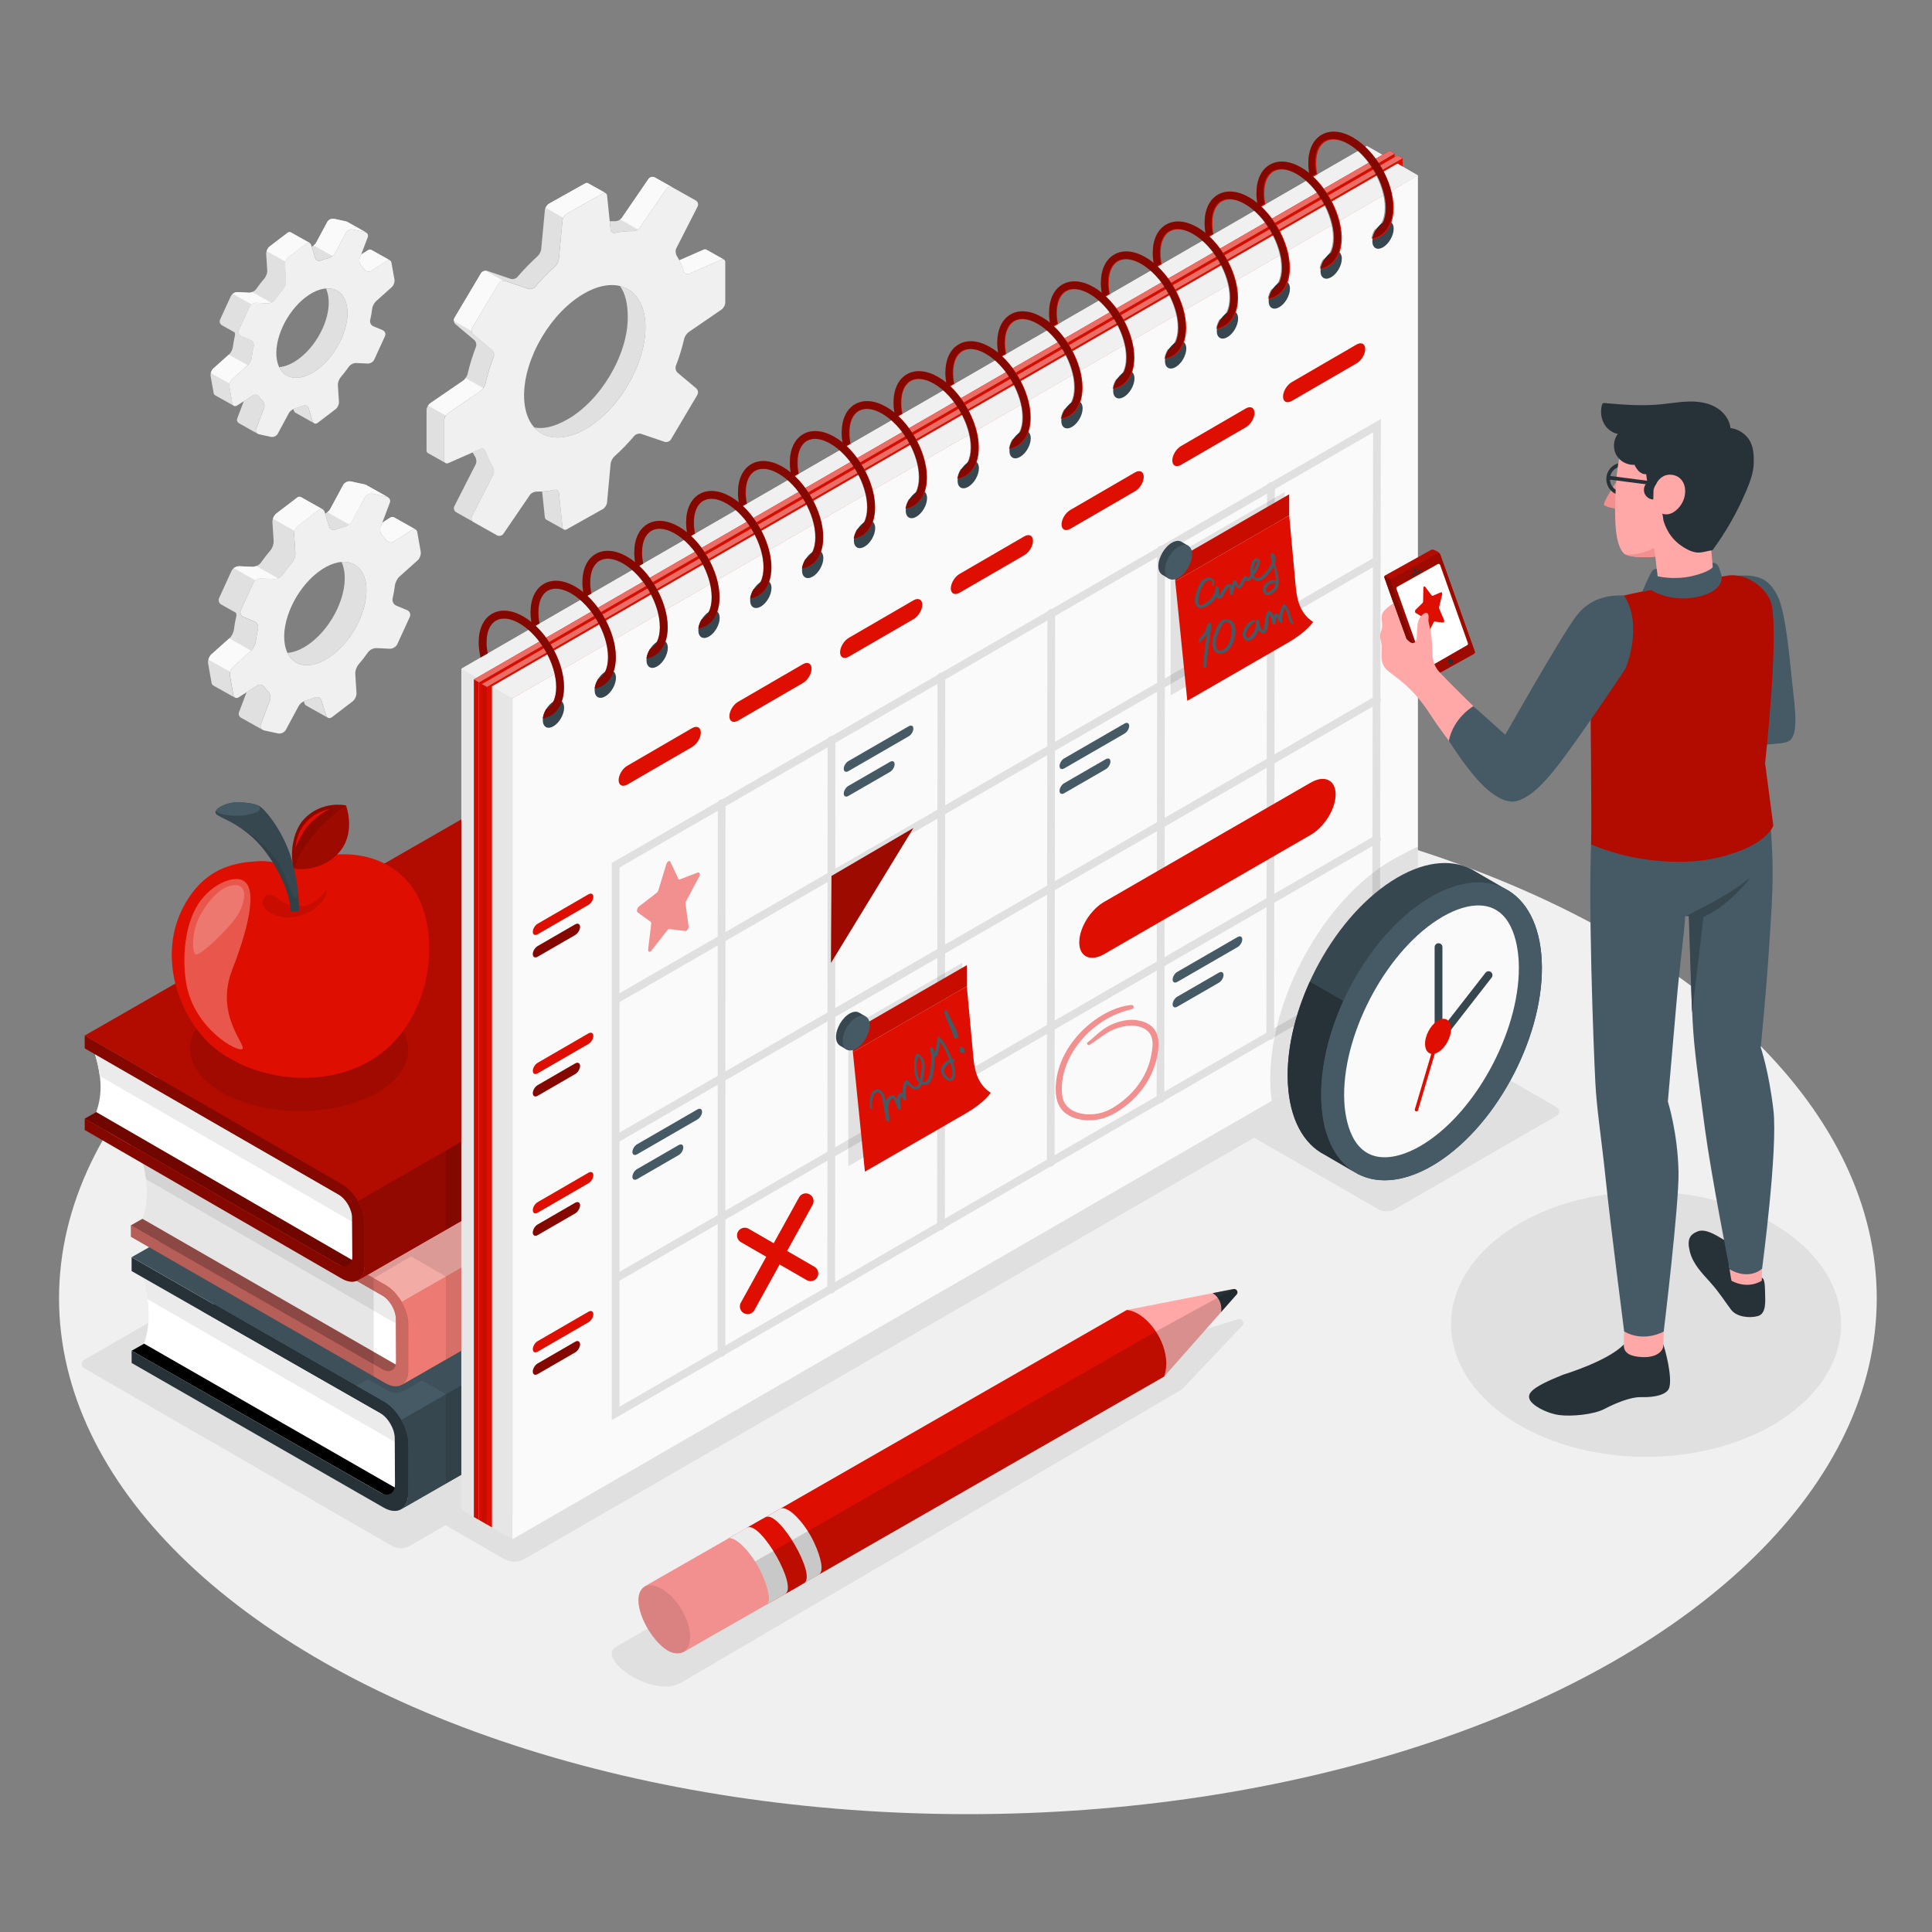 <?xml version="1.0" encoding="utf-8"?>
<!-- Generator: Adobe Illustrator 27.5.0, SVG Export Plug-In . SVG Version: 6.00 Build 0)  -->
<svg version="1.1" xmlns="http://www.w3.org/2000/svg" xmlns:xlink="http://www.w3.org/1999/xlink" x="0px" y="0px"
	 viewBox="0 0 500 500" style="enable-background:new 0 0 500 500;" xml:space="preserve">
<rect x="0" y="0" width="500" height="500" fill="#808080" stroke="none"/>
<g id="Floor">
	<ellipse id="Floor_6_" style="fill:#F0F0F0;" cx="250.49" cy="336" rx="235.21" ry="133.5"/>
</g>
<g id="Shadows">
	<path id="Shadow_22_" style="fill:#E0E0E0;" d="M356.77,312.99l-32.74-18.86c-1.15-0.66-1.15-1.74,0-2.4l41.78-24.14
		c1.15-0.66,3.01-0.66,4.16,0l32.74,18.86c1.15,0.66,1.15,1.74,0,2.4l-41.78,24.14C359.78,313.65,357.92,313.65,356.77,312.99z"/>
	<ellipse id="Shadow_21_" style="fill:#E0E0E0;" cx="426" cy="342.72" rx="50.47" ry="34.31"/>
	<path id="Shadow_4_" style="fill:#E0E0E0;" d="M101.65,400.21l-79.68-46c-1.14-0.66-1.14-1.72,0-2.38l124.81-72.06
		c1.14-0.66,2.98-0.66,4.12,0l79.68,46.01c1.14,0.66,1.14,1.72,0,2.38l-124.81,72.06C104.64,400.87,102.79,400.87,101.65,400.21z"/>
	<path id="Shadow_9_" style="fill:#E0E0E0;" d="M112.16,392.91l18.43,10.64c1.38,0.8,3.61,0.8,4.99,0l229.18-132.32
		c1.38-0.8,1.38-2.09,0-2.88l-18.57-10.72c-1.38-0.8-3.61-0.8-4.99,0l-229.04,132.4C110.78,390.82,110.78,392.11,112.16,392.91z"/>
</g>
<g id="Gears_1_">
	<g id="Gears">
		<g id="XMLID_1037_">
			<path id="XMLID_1042_" style="fill:#E0E0E0;" d="M96.08,64.67L96.08,64.67c-0.23-0.13-0.53-0.12-0.85,0.08l-1.75,1.12l-0.39,1.02
				c-0.23,0.61,0.02,1.42,0.48,1.9c0.28,0.29,0.55,0.61,0.8,0.95c0.39,0.53,1.08,0.72,1.64,0.35l4.09-2.62
				c0.31-0.19,0.61-0.21,0.83-0.09L96.08,64.67z M89.78,79.28c-0.57-3.22-2.68-4.84-5.42-4.62c0.24,0.53,0.44,1.16,0.57,1.89
				c0.91,5.11-2.42,12.36-7.43,16.19c-1.84,1.41-3.65,2.15-5.25,2.28c1.64,3.43,5.79,3.75,10.11,0.45
				C87.37,91.64,90.69,84.39,89.78,79.28z M89.87,57.43L89.87,57.43c-0.1-0.05-0.2-0.09-0.32-0.12l-3.08-0.68
				c-0.65-0.14-1.44,0.21-1.75,0.79l-2.9,5.38c-0.14,0.26-0.37,0.5-0.65,0.72h-0.01c-0.15,0.13-0.32,0.24-0.49,0.32l0.91,2.93
				c0.19,0.62,0.84,0.89,1.45,0.64c0.65-0.25,1.28-0.46,1.9-0.61c0.36-0.09,0.76-0.3,1.1-0.56c0.27-0.21,0.52-0.46,0.65-0.72
				l2.89-5.38c0.32-0.57,1.1-0.93,1.75-0.79l3.09,0.68c0.11,0.02,0.22,0.06,0.31,0.11L89.87,57.43z M81.19,109.47
				c-0.13-0.1-0.23-0.25-0.29-0.46l-1.04-3.37c-0.19-0.62-0.83-0.9-1.45-0.64c-0.64,0.25-1.28,0.46-1.9,0.61
				c-0.19,0.05-0.4,0.13-0.6,0.24l0.14,0.43c0.08,0.25,0.22,0.42,0.4,0.52v0.01L81.19,109.47z M75.29,60.15
				c-0.11-0.06-0.22-0.09-0.34-0.09c-0.19,0-0.38,0.06-0.57,0.21l-4.62,3.53c-0.06,0.05-0.12,0.1-0.18,0.17
				c-0.05,0.04-0.08,0.09-0.12,0.13c-0.16,0.2-0.3,0.45-0.4,0.71c-0.02,0.06-0.04,0.12-0.06,0.17h0.01
				c-0.08,0.25-0.14,0.5-0.12,0.72l0.27,4.28c0.04,0.65-0.29,1.57-0.72,2.07c-0.76,0.88-1.47,1.81-2.14,2.76
				c-0.23,0.32-0.61,0.6-1.02,0.76c-0.14,0.06-0.27,0.09-0.4,0.12c-0.06,0.02-0.13,0.03-0.19,0.03c-0.09,0.02-0.18,0.02-0.27,0.02
				l-2.97-0.14h-0.07c-0.08,0-0.16,0.01-0.24,0.02c-0.07,0.01-0.15,0.02-0.22,0.05c-0.01,0-0.02,0-0.02,0.01
				c-0.08,0.02-0.16,0.06-0.24,0.09c-0.15,0.07-0.3,0.16-0.43,0.26c-0.2,0.17-0.37,0.37-0.48,0.59l-2.79,6.09
				c-0.25,0.54-0.04,1.16,0.47,1.46l3.3,1.85c0.1,0.27,0.14,0.56,0.07,0.83c-0.23,0.98-0.4,1.95-0.52,2.9
				c-0.07,0.64-0.5,1.53-0.99,1.97l-0.05,0.04l-4.05,3.62c-0.07,0.06-0.14,0.13-0.19,0.21c-0.01,0.02-0.02,0.02-0.02,0.04
				c-0.06,0.08-0.12,0.17-0.16,0.26c-0.26,0.44-0.39,1.01-0.31,1.46l0.78,4.34c0.05,0.28,0.18,0.47,0.36,0.59l4.84,2.71
				c-0.17-0.11-0.29-0.31-0.34-0.57l-0.77-4.34c-0.05-0.25-0.02-0.55,0.05-0.83c0.11-0.44,0.34-0.87,0.64-1.13l4.04-3.62l0.05-0.04
				c0.49-0.44,0.92-1.33,1-1.97c0.11-0.95,0.28-1.93,0.52-2.9c0.15-0.64-0.21-1.35-0.82-1.61l-2.4-0.99
				c-0.61-0.26-0.9-0.95-0.62-1.54l2.79-6.09c0.11-0.22,0.27-0.42,0.48-0.59c0.35-0.28,0.81-0.46,1.23-0.43l2.97,0.14
				c0.27,0.02,0.57-0.05,0.86-0.17c0.41-0.17,0.79-0.44,1.02-0.76c0.67-0.95,1.39-1.88,2.14-2.76c0.44-0.5,0.76-1.42,0.72-2.07
				l-0.27-4.27c-0.02-0.23,0.02-0.49,0.11-0.74c0.15-0.46,0.43-0.91,0.77-1.17l4.61-3.53c0.32-0.24,0.65-0.28,0.91-0.13L75.29,60.15
				z M68.36,105.53c0.23-0.61-0.02-1.42-0.49-1.9c-0.28-0.29-0.55-0.61-0.79-0.95c-0.39-0.53-1.08-0.72-1.64-0.36l-2.34,1.49
				l-1.7,4.47c-0.19,0.49,0,0.98,0.41,1.22l-0.01,0.01l4.87,2.74c-0.42-0.25-0.6-0.74-0.41-1.23L68.36,105.53z"/>
			<path style="fill:#FAFAFA;" d="M64.09,94.51l-4.04,3.62c-0.3,0.27-0.53,0.69-0.64,1.13l-4.85-2.72c0.06-0.22,0.14-0.43,0.24-0.63
				c0.04-0.09,0.1-0.18,0.16-0.26c0.01-0.02,0.02-0.02,0.02-0.04c0.06-0.08,0.12-0.15,0.19-0.21l4.05-3.62L64.09,94.51z"/>
			<path style="fill:#FAFAFA;" d="M70.14,78.31c-0.28,0.12-0.58,0.18-0.86,0.17l-2.97-0.14c-0.42-0.02-0.88,0.16-1.23,0.43
				l-4.86-2.73c0.13-0.1,0.27-0.19,0.43-0.26c0.08-0.04,0.16-0.07,0.24-0.09c0.01-0.01,0.02-0.01,0.02-0.01
				c0.07-0.02,0.15-0.04,0.22-0.05c0.08-0.02,0.16-0.02,0.24-0.02h0.07l2.97,0.14c0.09,0.01,0.18,0,0.27-0.02
				c0.06-0.01,0.13-0.02,0.19-0.03c0.13-0.03,0.26-0.08,0.39-0.13l0.02,0.01L70.14,78.31z"/>
			<path id="XMLID_1041_" style="fill:#FAFAFA;" d="M100.93,67.38c-0.23-0.13-0.53-0.1-0.83,0.09l-4.09,2.62
				c-0.56,0.35-1.25,0.17-1.64-0.36c-0.25-0.35-0.51-0.66-0.8-0.95c-0.46-0.47-0.71-1.28-0.48-1.9l0.39-1.01l1.75-1.12
				c0.32-0.2,0.62-0.21,0.85-0.08v-0.01L100.93,67.38z"/>
			<path style="fill:#FAFAFA;" d="M94.72,60.15c-0.09-0.05-0.19-0.09-0.31-0.11l-3.09-0.68c-0.65-0.14-1.43,0.21-1.75,0.79
				l-2.89,5.38c-0.14,0.26-0.38,0.51-0.65,0.72l-4.86-2.74c0.27-0.22,0.51-0.46,0.65-0.72l2.9-5.38c0.31-0.57,1.09-0.93,1.75-0.79
				l3.08,0.68c0.12,0.02,0.23,0.07,0.32,0.13v-0.01L94.72,60.15z"/>
			<path style="fill:#FAFAFA;" d="M80.15,62.88c-0.26-0.15-0.6-0.12-0.91,0.13l-4.61,3.53c-0.34,0.26-0.62,0.71-0.77,1.17L69,64.99
				c0.02-0.06,0.04-0.12,0.06-0.17c0.11-0.26,0.24-0.5,0.4-0.71c0.04-0.05,0.07-0.09,0.12-0.13c0.06-0.06,0.11-0.12,0.18-0.17
				l4.62-3.53c0.19-0.15,0.38-0.21,0.57-0.21c0.12,0,0.23,0.03,0.34,0.09L80.15,62.88z"/>
			<path id="XMLID_1038_" style="fill:#F0F0F0;" d="M102.08,72.33l-0.77-4.34c-0.11-0.64-0.66-0.87-1.22-0.51l-4.09,2.62
				c-0.56,0.36-1.26,0.17-1.64-0.36c-0.25-0.34-0.51-0.66-0.8-0.95c-0.46-0.47-0.71-1.28-0.48-1.89l2.09-5.49
				c0.23-0.61-0.11-1.22-0.76-1.36l-3.08-0.67c-0.65-0.14-1.44,0.21-1.75,0.79l-2.9,5.37c-0.31,0.58-1.1,1.12-1.75,1.28
				c-0.62,0.15-1.25,0.36-1.9,0.61c-0.62,0.24-1.26-0.02-1.46-0.65l-1.04-3.37c-0.19-0.62-0.78-0.8-1.3-0.4l-4.62,3.53
				c-0.53,0.4-0.92,1.26-0.88,1.91l0.28,4.28c0.04,0.65-0.29,1.57-0.72,2.07c-0.76,0.88-1.47,1.81-2.14,2.76
				c-0.38,0.54-1.21,0.96-1.88,0.93l-2.97-0.14c-0.67-0.03-1.43,0.42-1.7,1.02l-2.79,6.09c-0.27,0.6,0.01,1.28,0.62,1.54l2.4,1
				c0.62,0.26,0.97,0.97,0.82,1.61c-0.23,0.98-0.4,1.95-0.51,2.9c-0.08,0.65-0.51,1.53-1,1.97l-4.09,3.66
				c-0.49,0.44-0.8,1.32-0.69,1.96l0.77,4.34c0.11,0.64,0.66,0.87,1.22,0.51l4.09-2.62c0.56-0.36,1.26-0.17,1.64,0.36
				c0.25,0.34,0.51,0.66,0.8,0.95c0.46,0.47,0.71,1.28,0.48,1.9l-2.08,5.49c-0.23,0.61,0.11,1.22,0.76,1.36l3.08,0.67
				c0.65,0.14,1.44-0.21,1.75-0.79l2.9-5.37c0.31-0.58,1.1-1.12,1.75-1.28c0.62-0.15,1.25-0.36,1.9-0.61
				c0.62-0.24,1.26,0.02,1.46,0.65l1.04,3.37c0.19,0.62,0.78,0.8,1.3,0.4l4.62-3.53c0.53-0.4,0.92-1.26,0.88-1.91l-0.28-4.28
				c-0.04-0.65,0.29-1.57,0.72-2.07c0.76-0.88,1.47-1.81,2.14-2.76c0.38-0.54,1.21-0.96,1.88-0.93l2.97,0.14
				c0.67,0.03,1.43-0.42,1.7-1.02l2.79-6.09c0.27-0.6-0.01-1.28-0.62-1.54l-2.4-1c-0.62-0.26-0.97-0.97-0.82-1.61
				c0.23-0.98,0.4-1.95,0.51-2.9c0.08-0.65,0.51-1.53,1-1.97l4.09-3.66C101.89,73.85,102.2,72.98,102.08,72.33z M82.36,95.47
				c-5,3.83-9.8,2.79-10.7-2.33c-0.91-5.12,2.42-12.37,7.42-16.2c5-3.83,9.8-2.79,10.7,2.33C90.69,84.39,87.37,91.64,82.36,95.47z"
				/>
		</g>
		<g id="XMLID_968_">
			<path id="XMLID_1016_" style="fill:#E0E0E0;" d="M101.94,133.88L101.94,133.88c-0.26-0.15-0.62-0.14-0.98,0.09l-2.03,1.3
				l-0.45,1.18c-0.27,0.71,0.02,1.65,0.55,2.19c0.33,0.34,0.64,0.7,0.92,1.1c0.45,0.61,1.25,0.83,1.9,0.41l4.73-3.03
				c0.35-0.22,0.7-0.25,0.96-0.1L101.94,133.88z M94.67,150.77c-0.66-3.73-3.1-5.59-6.27-5.34c0.28,0.62,0.5,1.35,0.65,2.18
				c1.05,5.91-2.8,14.29-8.59,18.72c-2.13,1.63-4.22,2.49-6.06,2.64c1.9,3.96,6.7,4.34,11.69,0.52
				C91.87,165.07,95.71,156.68,94.67,150.77z M94.77,125.52L94.77,125.52c-0.11-0.05-0.23-0.11-0.37-0.14l-3.56-0.78
				c-0.76-0.16-1.66,0.25-2.02,0.91l-3.35,6.22c-0.16,0.3-0.43,0.57-0.75,0.83h-0.01c-0.18,0.15-0.36,0.27-0.57,0.37l1.05,3.39
				c0.22,0.72,0.97,1.03,1.68,0.75c0.75-0.29,1.49-0.53,2.2-0.7c0.42-0.11,0.88-0.35,1.27-0.65c0.32-0.25,0.6-0.54,0.76-0.84
				l3.34-6.22c0.36-0.66,1.27-1.07,2.02-0.91l3.57,0.78c0.13,0.03,0.25,0.07,0.35,0.13L94.77,125.52z M84.73,185.68
				c-0.15-0.12-0.27-0.29-0.34-0.53l-1.21-3.89c-0.21-0.72-0.96-1.04-1.68-0.75c-0.74,0.29-1.48,0.53-2.2,0.7
				c-0.22,0.05-0.46,0.15-0.69,0.28l0.16,0.5c0.09,0.29,0.25,0.49,0.46,0.6v0.01L84.73,185.68z M77.9,128.66
				c-0.12-0.06-0.25-0.1-0.39-0.1c-0.21,0-0.44,0.07-0.65,0.25l-5.34,4.08c-0.07,0.05-0.14,0.12-0.21,0.19
				c-0.06,0.05-0.09,0.1-0.14,0.15c-0.19,0.24-0.35,0.52-0.47,0.82c-0.02,0.06-0.05,0.14-0.07,0.2h0.01
				c-0.09,0.29-0.16,0.58-0.14,0.84l0.32,4.95c0.05,0.75-0.34,1.82-0.83,2.39c-0.88,1.02-1.7,2.09-2.48,3.19
				c-0.26,0.37-0.7,0.69-1.18,0.88c-0.16,0.06-0.31,0.11-0.47,0.14c-0.07,0.02-0.15,0.04-0.22,0.04c-0.1,0.02-0.21,0.03-0.31,0.02
				l-3.43-0.16h-0.08c-0.09,0-0.19,0.01-0.28,0.03c-0.08,0.01-0.17,0.03-0.25,0.05c-0.01,0-0.02,0-0.03,0.01
				c-0.09,0.03-0.19,0.06-0.28,0.11c-0.18,0.08-0.35,0.18-0.5,0.3c-0.23,0.19-0.43,0.43-0.55,0.68l-3.22,7.04
				c-0.29,0.63-0.05,1.34,0.54,1.69l3.81,2.14c0.12,0.31,0.16,0.65,0.08,0.96c-0.26,1.13-0.47,2.25-0.6,3.35
				c-0.08,0.75-0.58,1.77-1.15,2.28l-0.06,0.05l-4.68,4.18c-0.08,0.07-0.16,0.15-0.22,0.25c-0.01,0.02-0.02,0.03-0.03,0.05
				c-0.07,0.09-0.14,0.19-0.19,0.3c-0.3,0.51-0.45,1.16-0.36,1.68l0.9,5.02c0.06,0.32,0.21,0.55,0.41,0.68l5.6,3.14
				c-0.2-0.13-0.34-0.35-0.39-0.66l-0.89-5.02c-0.06-0.29-0.03-0.64,0.06-0.96c0.13-0.51,0.39-1,0.74-1.31l4.67-4.18l0.06-0.05
				c0.57-0.51,1.07-1.54,1.16-2.28c0.13-1.1,0.33-2.23,0.6-3.35c0.17-0.74-0.24-1.56-0.95-1.86l-2.77-1.15
				c-0.71-0.3-1.04-1.1-0.72-1.78l3.22-7.04c0.12-0.25,0.31-0.49,0.55-0.68c0.4-0.32,0.93-0.53,1.42-0.5l3.44,0.16
				c0.32,0.02,0.66-0.05,0.99-0.19c0.48-0.19,0.92-0.51,1.18-0.88c0.78-1.1,1.61-2.17,2.48-3.19c0.5-0.57,0.88-1.64,0.83-2.39
				l-0.32-4.94c-0.02-0.26,0.03-0.56,0.13-0.85c0.17-0.54,0.5-1.05,0.89-1.35l5.33-4.08c0.36-0.28,0.76-0.32,1.06-0.15L77.9,128.66z
				 M69.9,181.12c0.26-0.71-0.03-1.65-0.56-2.19c-0.33-0.34-0.64-0.7-0.92-1.1c-0.45-0.62-1.25-0.83-1.9-0.42l-2.7,1.73l-1.96,5.16
				c-0.21,0.56,0,1.13,0.48,1.41l-0.01,0.01l5.63,3.16c-0.49-0.29-0.69-0.85-0.48-1.42L69.9,181.12z"/>
			<path style="fill:#FAFAFA;" d="M64.96,168.38l-4.67,4.18c-0.35,0.31-0.61,0.8-0.74,1.31l-5.61-3.15c0.07-0.25,0.16-0.5,0.28-0.73
				c0.05-0.11,0.11-0.21,0.19-0.3c0.01-0.02,0.02-0.03,0.03-0.05c0.07-0.09,0.14-0.17,0.22-0.25l4.68-4.18L64.96,168.38z"/>
			<path style="fill:#FAFAFA;" d="M71.95,149.66c-0.33,0.14-0.67,0.21-0.99,0.19l-3.44-0.16c-0.49-0.03-1.02,0.18-1.42,0.5
				l-5.61-3.15c0.15-0.12,0.32-0.22,0.5-0.3c0.09-0.05,0.19-0.08,0.28-0.11c0.01-0.01,0.02-0.01,0.03-0.01
				c0.08-0.03,0.17-0.05,0.25-0.05c0.09-0.02,0.19-0.03,0.28-0.03h0.08l3.43,0.16c0.1,0.01,0.21,0,0.31-0.02
				c0.07-0.01,0.15-0.02,0.22-0.04c0.15-0.04,0.3-0.09,0.45-0.15l0.02,0.01L71.95,149.66z"/>
			<path id="XMLID_1012_" style="fill:#FAFAFA;" d="M107.55,137.02c-0.26-0.15-0.61-0.12-0.96,0.11l-4.73,3.03
				c-0.64,0.41-1.45,0.2-1.9-0.42c-0.29-0.4-0.59-0.76-0.92-1.1c-0.53-0.55-0.82-1.48-0.55-2.19l0.45-1.17l2.03-1.3
				c0.36-0.23,0.72-0.25,0.98-0.09v-0.01L107.55,137.02z"/>
			<path style="fill:#FAFAFA;" d="M100.37,128.66c-0.1-0.05-0.22-0.1-0.35-0.13l-3.57-0.78c-0.75-0.16-1.65,0.25-2.02,0.91
				l-3.34,6.22c-0.16,0.3-0.44,0.59-0.76,0.84l-5.61-3.16c0.32-0.25,0.59-0.53,0.75-0.83l3.35-6.22c0.36-0.66,1.26-1.07,2.02-0.91
				l3.56,0.78c0.14,0.03,0.26,0.08,0.37,0.15v-0.01L100.37,128.66z"/>
			<path style="fill:#FAFAFA;" d="M83.53,131.82c-0.3-0.17-0.69-0.14-1.06,0.15l-5.33,4.08c-0.39,0.3-0.72,0.82-0.89,1.35
				l-5.61-3.15c0.02-0.06,0.05-0.14,0.07-0.2c0.12-0.3,0.28-0.58,0.47-0.82c0.05-0.05,0.08-0.11,0.14-0.15
				c0.07-0.07,0.13-0.14,0.21-0.19l5.34-4.08c0.21-0.17,0.44-0.25,0.65-0.25c0.14,0,0.27,0.04,0.39,0.1L83.53,131.82z"/>
			<path id="XMLID_970_" style="fill:#F0F0F0;" d="M108.88,142.75l-0.89-5.02c-0.13-0.74-0.76-1.01-1.41-0.59l-4.73,3.03
				c-0.65,0.41-1.45,0.2-1.9-0.42c-0.29-0.4-0.59-0.76-0.92-1.1c-0.53-0.55-0.82-1.48-0.55-2.19l2.41-6.34
				c0.27-0.71-0.13-1.41-0.88-1.58l-3.56-0.78c-0.76-0.16-1.66,0.24-2.02,0.91l-3.35,6.21c-0.36,0.67-1.27,1.3-2.02,1.48
				c-0.72,0.18-1.45,0.41-2.19,0.71c-0.72,0.28-1.46-0.03-1.68-0.75l-1.2-3.89c-0.22-0.72-0.9-0.93-1.51-0.46l-5.34,4.08
				c-0.61,0.47-1.06,1.45-1.01,2.2l0.32,4.94c0.05,0.75-0.33,1.81-0.83,2.39c-0.87,1.02-1.7,2.09-2.48,3.19
				c-0.44,0.62-1.4,1.11-2.17,1.07l-3.43-0.16c-0.77-0.04-1.66,0.49-1.97,1.18l-3.23,7.04c-0.32,0.69,0.01,1.49,0.72,1.78l2.77,1.15
				c0.71,0.3,1.12,1.12,0.95,1.86c-0.26,1.13-0.46,2.25-0.59,3.36c-0.09,0.75-0.59,1.77-1.16,2.28l-4.73,4.23
				c-0.57,0.51-0.93,1.52-0.79,2.27l0.89,5.02c0.13,0.74,0.76,1.01,1.41,0.59l4.73-3.03c0.65-0.41,1.45-0.2,1.9,0.42
				c0.29,0.4,0.59,0.76,0.92,1.1c0.53,0.55,0.82,1.48,0.55,2.19l-2.41,6.34c-0.27,0.71,0.13,1.41,0.88,1.58l3.56,0.77
				c0.76,0.16,1.66-0.24,2.02-0.91l3.35-6.21c0.36-0.67,1.27-1.3,2.02-1.48c0.72-0.18,1.45-0.41,2.19-0.71
				c0.72-0.28,1.46,0.03,1.68,0.75l1.2,3.89c0.22,0.72,0.9,0.93,1.51,0.46l5.34-4.08c0.61-0.47,1.06-1.45,1.01-2.2l-0.32-4.94
				c-0.05-0.75,0.33-1.81,0.83-2.39c0.88-1.02,1.7-2.09,2.48-3.19c0.44-0.62,1.4-1.11,2.17-1.07l3.43,0.16
				c0.77,0.04,1.66-0.49,1.97-1.18l3.23-7.04c0.32-0.69-0.01-1.49-0.72-1.78l-2.77-1.15c-0.71-0.3-1.12-1.12-0.95-1.86
				c0.26-1.13,0.46-2.25,0.59-3.36c0.09-0.75,0.59-1.77,1.16-2.28l4.73-4.23C108.66,144.5,109.01,143.49,108.88,142.75z
				 M86.09,169.49c-5.79,4.43-11.32,3.22-12.37-2.69c-1.05-5.91,2.8-14.3,8.58-18.72c5.79-4.43,11.32-3.22,12.37,2.69
				C95.71,156.69,91.87,165.07,86.09,169.49z"/>
		</g>
		<g id="XMLID_790_">
			<path id="XMLID_965_" style="fill:#E0E0E0;" d="M127.67,122.75c0.29-0.56,0.21-1.41-0.12-1.95c-0.74-1.18-1.36-2.51-1.85-4
				c-0.19-0.59-0.79-0.87-1.38-0.62l-2,0.88c0.2,0.41,0.42,0.8,0.66,1.17c0.33,0.53,0.41,1.39,0.12,1.95l-5.51,10.82
				c-0.29,0.56-0.06,1.26,0.49,1.58l4.53,2.54c-0.52-0.33-0.73-1.02-0.45-1.56L127.67,122.75z M152.17,47.42
				c-0.09-0.05-0.19-0.07-0.29-0.07c-0.15,0-0.3,0.04-0.46,0.13l-9.3,5.22c-0.05,0.03-0.09,0.06-0.14,0.09
				c-0.05,0.04-0.09,0.07-0.14,0.11c-0.05,0.04-0.09,0.08-0.13,0.12c-0.09,0.09-0.16,0.18-0.24,0.29c-0.26,0.33-0.43,0.73-0.46,1.08
				l-0.94,10.06c-0.05,0.62-0.5,1.46-0.97,1.88c-1.81,1.63-3.53,3.41-5.17,5.32c-0.4,0.48-1.21,0.71-1.83,0.5l-5.96-2.03
				c-0.15-0.05-0.31-0.08-0.47-0.06h-0.03c-0.02-0.01-0.05,0-0.07,0.01c-0.03-0.01-0.06,0-0.09,0.01c-0.06,0.01-0.12,0.02-0.18,0.04
				c-0.19,0.05-0.36,0.14-0.52,0.26c-0.04,0.02-0.07,0.05-0.1,0.08c-0.09,0.08-0.16,0.17-0.22,0.27l-6.84,11.51
				c-0.15,0.26-0.19,0.56-0.15,0.84c0.03,0.33,0.19,0.65,0.45,0.87l4.79,4.02c0.49,0.41,0.69,1.2,0.46,1.79
				c-0.89,2.33-1.61,4.67-2.15,7.01c-0.08,0.33-0.27,0.72-0.53,1.07c-0.05,0.07-0.1,0.14-0.16,0.2c-0.05,0.06-0.1,0.12-0.15,0.18
				c-0.12,0.11-0.23,0.22-0.35,0.3l-8.49,5.82c-0.05,0.04-0.11,0.08-0.15,0.12c-0.05,0.05-0.1,0.1-0.15,0.15
				c-0.38,0.4-0.65,1.01-0.65,1.51v10.45c0,0.32,0.13,0.56,0.33,0.67l4.58,2.57c-0.2-0.12-0.33-0.35-0.33-0.68v-10.45
				c0-0.37,0.15-0.8,0.37-1.16c0.16-0.26,0.36-0.47,0.57-0.62l8.49-5.81c0.23-0.16,0.46-0.41,0.67-0.68
				c0.25-0.35,0.45-0.74,0.53-1.08c0.54-2.33,1.27-4.68,2.15-7.01c0.22-0.59,0.02-1.38-0.46-1.79l-4.79-4.02
				c-0.26-0.22-0.42-0.54-0.45-0.87c-0.05-0.29,0-0.59,0.15-0.84l6.84-11.51c0.23-0.39,0.68-0.64,1.14-0.67
				c0.19-0.02,0.37,0,0.54,0.06l5.96,2.03c0.61,0.2,1.42-0.02,1.83-0.5c1.62-1.91,3.35-3.7,5.16-5.32c0.47-0.42,0.91-1.26,0.97-1.88
				l0.94-10.06c0.02-0.2,0.08-0.4,0.17-0.6c0.2-0.45,0.55-0.87,0.94-1.09l9.3-5.22c0.26-0.14,0.51-0.17,0.7-0.09L152.17,47.42z
				 M145.88,137c-0.17-0.11-0.28-0.32-0.31-0.59l-0.9-8.78c-0.06-0.62-0.62-0.99-1.25-0.85c-1.07,0.23-2.1,0.37-3.11,0.41l0.69,6.66
				c0.03,0.29,0.17,0.51,0.36,0.61v0.01L145.88,137z M160.44,74.01c1.33,1.79,2.03,4.53,2.03,8.11c0,9.75-7.03,21.59-15.71,26.47
				c-3.38,1.9-6.26,2.54-8.52,2.02c2.81,3.18,7.63,3.62,13.09,0.55c8.68-4.88,15.71-16.72,15.71-26.48
				C167.05,78.74,164.44,74.96,160.44,74.01z M169.48,45.93c-0.56-0.32-1.29-0.14-1.65,0.38l-6.88,10.05
				c-0.03,0.05-0.06,0.08-0.1,0.13c-0.05,0.05-0.1,0.11-0.16,0.16c-0.02,0.03-0.05,0.05-0.09,0.08c-0.03,0.03-0.06,0.05-0.09,0.08
				c-0.39,0.28-0.91,0.44-1.35,0.44c-0.45-0.02-0.9-0.01-1.36,0.02l0.22,2.13c0.07,0.62,0.62,0.99,1.25,0.85
				c1.55-0.33,3.05-0.47,4.48-0.44c0.43,0.01,0.95-0.16,1.35-0.44c0.19-0.13,0.34-0.27,0.45-0.44l6.88-10.06
				c0.35-0.51,1.07-0.68,1.62-0.38L169.48,45.93z M182.79,64.61c-0.05-0.02-0.1-0.05-0.15-0.05c-0.17-0.04-0.36-0.02-0.57,0.07
				l-6.26,2.75c0.15,0.29,0.29,0.57,0.43,0.87c0.12,0.26,0.23,0.52,0.33,0.79c0.03,0.05,0.05,0.11,0.06,0.16
				c0.12,0.28,0.22,0.56,0.31,0.85c0.02,0.05,0.04,0.11,0.05,0.16c0.05,0.17,0.14,0.3,0.25,0.41c0.04,0.04,0.08,0.08,0.12,0.1
				c0.02,0.02,0.05,0.04,0.08,0.05c0.08,0.05,0.15,0.09,0.24,0.11c0.03,0.01,0.06,0.02,0.09,0.02c0.13,0.03,0.26,0.03,0.39,0v-0.01
				c0.02,0,0.03-0.01,0.04-0.01c0.06-0.01,0.12-0.03,0.18-0.06l8.27-3.63c0.22-0.11,0.44-0.12,0.61-0.05
				c0.05,0.01,0.09,0.02,0.12,0.05L182.79,64.61z"/>
			<path style="fill:#FAFAFA;" d="M174.03,48.49c-0.56-0.3-1.28-0.14-1.62,0.38l-6.88,10.06c-0.11,0.17-0.26,0.31-0.45,0.44
				l-4.57-2.57l-0.01-0.01c0.07-0.05,0.14-0.09,0.19-0.14c0.06-0.05,0.12-0.11,0.16-0.16c0.04-0.05,0.07-0.08,0.1-0.13l6.88-10.05
				c0.36-0.52,1.09-0.69,1.65-0.38L174.03,48.49z"/>
			<path style="fill:#FAFAFA;" d="M125.09,100.44c-0.2,0.27-0.43,0.52-0.67,0.68l-8.49,5.81c-0.22,0.15-0.41,0.37-0.57,0.62
				l-4.55-2.56c0.08-0.13,0.16-0.25,0.26-0.35c0.05-0.05,0.09-0.11,0.15-0.15c0.05-0.05,0.1-0.08,0.15-0.12l8.49-5.82
				c0.12-0.08,0.23-0.19,0.35-0.3c0.05-0.06,0.1-0.12,0.15-0.18c0.05-0.07,0.1-0.14,0.15-0.2h0.01L125.09,100.44z"/>
			<path style="fill:#FAFAFA;" d="M130.19,72.64c-0.46,0.03-0.9,0.28-1.14,0.67l-6.84,11.51c-0.15,0.25-0.2,0.55-0.15,0.84
				l-4.57-2.57c-0.04-0.29,0-0.59,0.15-0.84l6.84-11.51c0.06-0.11,0.13-0.2,0.22-0.27c0.03-0.04,0.06-0.06,0.1-0.08
				c0.15-0.13,0.33-0.21,0.52-0.26c0.05-0.01,0.12-0.03,0.18-0.04c0.02-0.01,0.05-0.01,0.09-0.01c0.02-0.01,0.05-0.02,0.07-0.01
				c0.01-0.01,0.02-0.01,0.02-0.01l0.01,0.01L130.19,72.64z"/>
			<path style="fill:#FAFAFA;" d="M156.69,49.95c-0.19-0.08-0.44-0.05-0.7,0.09l-9.3,5.22c-0.39,0.22-0.73,0.64-0.94,1.09
				l-4.56-2.57c0.08-0.17,0.17-0.33,0.28-0.48c0.08-0.11,0.15-0.2,0.24-0.29c0.05-0.05,0.09-0.08,0.13-0.12
				c0.05-0.05,0.09-0.08,0.14-0.11c0.05-0.03,0.09-0.06,0.14-0.09l9.3-5.22c0.15-0.09,0.31-0.13,0.46-0.13
				c0.11,0,0.21,0.02,0.29,0.07L156.69,49.95z"/>
			<path style="fill:#FAFAFA;" d="M182.79,64.61l4.58,2.57c-0.03-0.02-0.07-0.04-0.12-0.05c-0.17-0.07-0.39-0.05-0.61,0.05
				l-8.27,3.63c-0.42,0.19-0.85,0.09-1.13-0.2c-0.11-0.11-0.19-0.25-0.25-0.41c-0.02-0.05-0.03-0.11-0.05-0.16
				c-0.09-0.29-0.19-0.57-0.31-0.85c-0.01-0.05-0.03-0.11-0.06-0.16c-0.1-0.27-0.21-0.53-0.33-0.79c-0.13-0.3-0.27-0.59-0.43-0.87
				l6.26-2.75c0.21-0.09,0.4-0.11,0.57-0.07C182.69,64.58,182.74,64.6,182.79,64.61L182.79,64.61z"/>
			<rect x="187.36" y="67.19" style="fill:#FAFAFA;" width="0.01" height="0.01"/>
			<path id="XMLID_917_" style="fill:#F0F0F0;" d="M187.7,78.3V67.86c0-0.62-0.47-0.92-1.06-0.66l-8.27,3.63
				c-0.58,0.26-1.18-0.03-1.38-0.62c-0.48-1.48-1.1-2.81-1.84-3.99c-0.33-0.53-0.41-1.39-0.13-1.95l5.52-10.82
				c0.28-0.56,0.07-1.26-0.49-1.58l-5.99-3.36c-0.55-0.31-1.29-0.14-1.65,0.38l-6.87,10.06c-0.35,0.52-1.16,0.89-1.8,0.87
				c-1.42-0.04-2.92,0.11-4.48,0.44c-0.63,0.13-1.18-0.23-1.24-0.85l-0.91-8.79c-0.06-0.62-0.57-0.87-1.12-0.56l-9.3,5.22
				c-0.55,0.31-1.05,1.07-1.11,1.69l-0.93,10.07c-0.06,0.62-0.5,1.46-0.97,1.88c-1.81,1.62-3.54,3.41-5.16,5.32
				c-0.41,0.48-1.22,0.71-1.83,0.5l-5.97-2.03c-0.6-0.21-1.35,0.07-1.68,0.61l-6.83,11.52c-0.32,0.54-0.19,1.31,0.3,1.71l4.79,4.02
				c0.49,0.41,0.69,1.21,0.46,1.79c-0.89,2.33-1.61,4.68-2.15,7.01c-0.14,0.61-0.67,1.39-1.19,1.75l-8.49,5.82
				c-0.52,0.36-0.95,1.16-0.95,1.78v10.45c0,0.62,0.47,0.92,1.06,0.67l8.27-3.63c0.58-0.26,1.18,0.03,1.38,0.62
				c0.48,1.48,1.1,2.81,1.84,3.99c0.33,0.53,0.41,1.39,0.13,1.95l-5.52,10.82c-0.28,0.56-0.07,1.26,0.49,1.58l5.99,3.36
				c0.55,0.31,1.29,0.14,1.65-0.38l6.87-10.06c0.35-0.52,1.16-0.89,1.8-0.87c1.42,0.04,2.92-0.11,4.48-0.44
				c0.63-0.13,1.18,0.23,1.24,0.85l0.91,8.79c0.06,0.62,0.57,0.87,1.12,0.56l9.3-5.22c0.55-0.31,1.05-1.07,1.11-1.69l0.93-10.07
				c0.06-0.62,0.5-1.46,0.97-1.88c1.81-1.62,3.54-3.41,5.16-5.32c0.41-0.48,1.22-0.71,1.83-0.5l5.97,2.03
				c0.6,0.21,1.35-0.07,1.68-0.61l6.83-11.52c0.32-0.54,0.19-1.31-0.3-1.71l-4.79-4.02c-0.49-0.41-0.69-1.21-0.46-1.79
				c0.89-2.33,1.61-4.68,2.15-7.01c0.14-0.61,0.67-1.39,1.19-1.75l8.49-5.82C187.27,79.72,187.7,78.93,187.7,78.3z M151.34,111.15
				c-8.67,4.87-15.71,0.92-15.71-8.82c0-9.75,7.03-21.6,15.71-26.47c8.67-4.87,15.7-0.92,15.7,8.82
				C167.05,94.43,160.02,106.28,151.34,111.15z"/>
		</g>
	</g>
</g>
<g id="Books_1_">
	<g id="Books">
		<g id="Book_2_">
			<g id="XMLID_280_">
				<polygon id="XMLID_5436_" points="34.07,349.57 102.68,388.68 216.02,323.63 147.42,285.45 				"/>
				<path id="XMLID_5435_" style="fill:#FFFFFF;" d="M103.46,385.71l-66.18-37.98c1.73-4.91,1.6-10.63-0.36-17.16l65.76,37.58
					C102.68,368.14,103.94,372.28,103.46,385.71z"/>
				<path style="fill:#EBEBEB;" d="M102.68,368.14l-65.76-37.58c0.59,1.96,0.98,3.84,1.21,5.64l65.27,37.68
					C103.17,369.92,102.68,368.14,102.68,368.14z"/>
				<path id="XMLID_556_" style="fill:#263238;" d="M99.3,362.78c3.51,2.02,6.36,6.92,6.36,10.95v12.79c0,4.03-2.85,5.66-6.36,3.65
					l-65.23-37.43l-0.01-3.17l64.35,36.7c2.11,1.21,3.81,0.23,3.81-2.19l-0.06-11.85c0-2.42-1.71-5.36-3.82-6.57l-64.28-36.71v-3.59
					L99.3,362.78z"/>
				<path id="XMLID_549_" style="fill:#455A64;" d="M34.08,325.35l113.34-64.11l65.22,36.49c3.51,2.01,6.36,6.92,6.36,10.95l0,12.79
					c0,2.01-0.71,3.42-1.87,4.09l-113.34,65.05c1.16-0.66,1.86-2.08,1.87-4.09l0.01-12.8c0-4.03-2.85-8.93-6.36-10.95L34.08,325.35z
					"/>
				<path id="XMLID_547_" style="fill:#37474F;" d="M103.81,367.49c1.15,1.98,1.86,4.21,1.86,6.23l-0.01,12.8
					c0,2.01-0.71,3.42-1.87,4.09l113.34-65.05c1.16-0.66,1.86-2.08,1.87-4.09l0-12.79c0-2.01-0.71-4.25-1.86-6.23L103.81,367.49z"/>
			</g>
		</g>
		<g id="Book_3_">
			<g id="XMLID_558_">
				<polygon id="XMLID_638_" style="fill:#DE0E00;" points="33.89,317.13 102.92,356.6 208,296.3 138.98,257.75 				"/>
				<polygon id="XMLID_644_" style="opacity:0.45;fill:#FFFFFF;" points="33.89,317.13 102.92,356.6 208,296.3 138.98,257.75 				
					"/>
				<polygon id="XMLID_646_" style="opacity:0.35;" points="33.89,317.13 102.92,356.6 208,296.3 138.98,257.75 				"/>
				<path id="XMLID_636_" style="fill:#FFFFFF;" d="M103.64,353.84l-66.78-38.42c1.6-4.55,1.48-9.86-0.33-15.91l66.39,38.05
					C102.92,337.56,104.08,341.4,103.64,353.84z"/>
				<path style="fill:#EBEBEB;" d="M102.92,337.56l-66.39-38.05c0.59,1.96,0.98,3.84,1.21,5.64l65.87,38.03
					C103.37,339.21,102.92,337.56,102.92,337.56z"/>
				<path id="XMLID_629_" style="fill:#DE0E00;" d="M99.79,332.59c3.26,1.87,5.9,6.41,5.9,10.15l0,11.86c0,3.74-2.64,5.25-5.9,3.38
					L33.9,320.07l-0.01-2.94l65.09,37.23c1.95,1.12,3.54,0.21,3.53-2.03l-0.06-10.99c0-2.24-1.59-4.97-3.54-6.09L33.9,298v-3.33
					L99.79,332.59z"/>
				<path id="XMLID_628_" style="opacity:0.45;fill:#FFFFFF;" d="M99.79,332.59c3.26,1.87,5.9,6.41,5.9,10.15l0,11.86
					c0,3.74-2.64,5.25-5.9,3.38L33.9,320.07l-0.01-2.94l65.09,37.23c1.95,1.12,3.54,0.21,3.53-2.03l-0.06-10.99
					c0-2.24-1.59-4.97-3.54-6.09L33.9,298v-3.33L99.79,332.59z"/>
				<path id="XMLID_645_" style="opacity:0.15;" d="M99.79,332.59c3.26,1.87,5.9,6.41,5.9,10.15l0,11.86c0,3.74-2.64,5.25-5.9,3.38
					L33.9,320.07l-0.01-2.94l65.09,37.23c1.95,1.12,3.54,0.21,3.53-2.03l-0.06-10.99c0-2.24-1.59-4.97-3.54-6.09L33.9,298v-3.33
					L99.79,332.59z"/>
				<path id="XMLID_570_" style="fill:#DE0E00;" d="M33.9,294.68l105.08-59.37l65.89,36.98c3.25,1.87,5.9,6.41,5.9,10.15l0,11.86
					c0,1.86-0.66,3.17-1.73,3.79l-105.08,60.31c1.07-0.62,1.73-1.93,1.73-3.79l0.01-11.87c0-3.74-2.64-8.28-5.9-10.15L33.9,294.68z"
					/>
				<path id="XMLID_564_" style="opacity:0.65;fill:#FFFFFF;" d="M33.9,294.68l105.08-59.37l65.89,36.98
					c3.25,1.87,5.9,6.41,5.9,10.15l0,11.86c0,1.86-0.66,3.17-1.73,3.79l-105.08,60.31c1.07-0.62,1.73-1.93,1.73-3.79l0.01-11.87
					c0-3.74-2.64-8.28-5.9-10.15L33.9,294.68z"/>
				<path id="XMLID_562_" style="fill:#DE0E00;" d="M103.96,336.96c1.07,1.84,1.73,3.91,1.73,5.78l-0.01,11.87
					c0,1.86-0.66,3.17-1.73,3.79l105.08-60.31c1.07-0.62,1.73-1.93,1.73-3.79l0-11.86c0-1.87-0.66-3.94-1.73-5.78L103.96,336.96z"/>
				<path id="XMLID_559_" style="opacity:0.45;fill:#FFFFFF;" d="M103.96,336.96c1.07,1.84,1.73,3.91,1.73,5.78l-0.01,11.87
					c0,1.86-0.66,3.17-1.73,3.79l105.08-60.31c1.07-0.62,1.73-1.93,1.73-3.79l0-11.86c0-1.87-0.66-3.94-1.73-5.78L103.96,336.96z"/>
			</g>
		</g>
		<path style="opacity:0.1;" d="M96.7,330.81v25.39l-4.54,2.48l-58.08-33.33l4.5-2.57l-4.68-2.7l-0.01-2.94l2.97-1.71
			c1.73-4.92,1.36-10.35-0.33-15.91L33.9,298v-3.33L96.7,330.81z"/>
		<g id="Book_1_">
			<g id="XMLID_5463_">
				<polygon id="XMLID_5484_" style="fill:#DE0E00;" points="21.94,289.5 91.6,329.54 196.69,269.23 127.03,230.13 				"/>
				<polygon id="XMLID_640_" style="opacity:0.5;" points="21.94,289.5 91.6,329.54 196.69,269.23 127.03,230.13 				"/>
				<path id="XMLID_5483_" style="fill:#FFFFFF;" d="M92.33,326.78L24.91,287.8c1.6-4.55,1.48-8.92-0.33-14.98l67.02,38.61
					C91.6,311.43,92.77,314.34,92.33,326.78z"/>
				<path style="fill:#EBEBEB;" d="M91.61,311.43l-67.02-38.61c0.59,1.96,0.98,3.84,1.21,5.64l66.49,38.39
					C92.04,312.88,91.61,311.43,91.61,311.43z"/>
				<path id="XMLID_5482_" style="fill:#DE0E00;" d="M88.47,306.46c3.26,1.87,5.9,6.41,5.9,10.15l0,10.92c0,3.74-2.64,5.25-5.9,3.38
					l-66.53-38.47l-0.01-2.94l65.72,37.79c1.95,1.12,3.54,0.21,3.53-2.03l-0.06-10.05c0-2.24-1.59-4.97-3.54-6.09l-65.65-37.81
					v-3.33L88.47,306.46z"/>
				<path id="XMLID_5481_" style="opacity:0.4;" d="M88.47,306.46c3.26,1.87,5.9,6.41,5.9,10.15l0,10.92c0,3.74-2.64,5.25-5.9,3.38
					l-66.53-38.47l-0.01-2.94l65.72,37.79c1.95,1.12,3.54,0.21,3.53-2.03l-0.06-10.05c0-2.24-1.59-4.97-3.54-6.09l-65.65-37.81
					v-3.33L88.47,306.46z"/>
				<path id="XMLID_5480_" style="fill:#DE0E00;" d="M21.95,267.99l105.08-60.31l66.52,38.47c3.25,1.87,5.9,6.41,5.9,10.15l0,10.93
					c0,1.86-0.66,3.17-1.73,3.79L92.64,331.33c1.07-0.62,1.73-1.93,1.73-3.79l0.01-10.93c0-3.74-2.64-8.28-5.9-10.15L21.95,267.99z"
					/>
				<path id="XMLID_5466_" style="opacity:0.2;" d="M21.95,267.99l105.08-60.31l66.52,38.47c3.25,1.87,5.9,6.41,5.9,10.15l0,10.93
					c0,1.86-0.66,3.17-1.73,3.79L92.64,331.33c1.07-0.62,1.73-1.93,1.73-3.79l0.01-10.93c0-3.74-2.64-8.28-5.9-10.15L21.95,267.99z"
					/>
				<path id="XMLID_5465_" style="fill:#DE0E00;" d="M92.65,310.83c1.07,1.84,1.73,3.91,1.73,5.78l-0.01,10.93
					c0,1.86-0.66,3.17-1.73,3.79l105.08-60.31c1.07-0.62,1.73-1.93,1.73-3.79l0-10.93c0-1.87-0.66-3.94-1.73-5.78L92.65,310.83z"/>
				<path id="XMLID_5464_" style="opacity:0.35;" d="M92.65,310.83c1.07,1.84,1.73,3.91,1.73,5.78l-0.01,10.93
					c0,1.86-0.66,3.17-1.73,3.79l105.08-60.31c1.07-0.62,1.73-1.93,1.73-3.79l0-10.93c0-1.87-0.66-3.94-1.73-5.78L92.65,310.83z"/>
			</g>
		</g>
		<path style="opacity:0.1;" d="M219,309.16C219,309.16,219,309.15,219,309.16v-0.47c0-0.75-0.1-1.54-0.28-2.33c0,0,0,0,0-0.01
			c-0.81-3.43-3.22-6.98-6.07-8.61l-2.27-1.27c0.25-0.6,0.39-1.33,0.39-2.17l0-11.86c0-3.74-2.64-8.28-5.9-10.15l-5.69-3.19
			c0.17-0.54,0.27-1.16,0.27-1.86l0-10.93c0-0.23-0.01-0.47-0.03-0.71c-0.03-0.3-0.07-0.6-0.13-0.9c-0.08-0.43-0.18-0.86-0.31-1.29
			c0-0.01-0.01-0.02-0.01-0.03c-0.07-0.23-0.15-0.47-0.24-0.7c0-0.01-0.01-0.02-0.01-0.04c-0.27-0.72-0.61-1.43-1-2.11h0
			l-82.33,47.23v20.49L95.12,329.9l1.57,0.91l9.68-5.63l9.01,5.2v21.41l-7.81,4.51l0,0l-3.56,2.04l-0.08,0.05
			c-1.07,0.61-2.54,0.53-4.17-0.4l-3.09-1.78l-1.37,0.75l4.98,2.91c1.36,0.8,3.06,0.8,4.42,0l4.53-2.61l6.14,3.55v23.15
			l101.75-58.39c0.29-0.17,0.55-0.38,0.78-0.64c0.69-0.77,1.08-1.94,1.09-3.45L219,309.16z"/>
	</g>
</g>
<g id="Apple_1_">
	<g id="Apple">
		<path id="XMLID_4824_" style="opacity:0.1;" d="M54.67,280.9c9.21,7.14,26.88,8.75,39.46,3.61c12.58-5.14,15.27-15.1,5.99-22.25
			c-9.27-7.14-26.94-8.76-39.46-3.61C48.14,263.8,45.46,273.76,54.67,280.9z"/>
		<g id="XMLID_648_">
			<g id="XMLID_4538_">
				<path id="XMLID_4803_" style="fill:#DE0E00;" d="M67.06,222.86c-5.23,0.3-14.34,1-20.01,12.67c-6.46,13.29,0,29.82,9.91,36.8
					c12.45,8.76,31.98,9.29,43.48-1.19c12.71-11.58,13.65-33.54,4.97-43.14c-8.68-9.6-22.03-6.88-25.51-5.4
					C74.68,224.8,71.14,222.62,67.06,222.86z"/>
				<path id="XMLID_4762_" style="opacity:0.3;fill:#FFFFFF;" d="M61.63,227.51c-3.38-0.29-8.28,2.7-10.84,7.3
					c-3.19,5.71-3.59,13.77-2.6,19.64c2,11.82,13.43,18.03,14.54,17.02s-7.2-8.73-2.63-20.5C64.75,239.03,67.16,227.98,61.63,227.51
					z"/>
				<path id="XMLID_4662_" style="opacity:0.2;fill:#FFFFFF;" d="M59.02,229.42c-3.44,1.16-7.42,6.66-8.46,10.55
					c-1.04,3.89-0.53,6.54,0,6.99c0.95,0.82,7.93-6,10.2-9.07C63.99,233.55,64.57,227.54,59.02,229.42z"/>
				<path id="XMLID_4765_" style="fill:#DE0E00;" d="M72.5,232.97c-1.83-1.46-3.56-2.2-4.48,0c-0.92,2.2,3.97,5.66,9.39,4.08
					c5.41-1.59,7.29-5.11,7.17-6.9c0,0-2.44,3.87-6.07,4.32C76,234.78,73.46,233.73,72.5,232.97z"/>
				<path id="XMLID_4552_" style="opacity:0.1;" d="M72.5,232.97c-1.83-1.46-3.56-2.2-4.48,0c-0.92,2.2,3.97,5.66,9.39,4.08
					c5.41-1.59,7.29-5.11,7.17-6.9c0,0-2.44,3.87-6.07,4.32C76,234.78,73.46,233.73,72.5,232.97z"/>
			</g>
			<g id="XMLID_665_">
				<path id="XMLID_4536_" style="fill:#37474F;" d="M77.42,235.67c0,0,0.01-7.87-2.44-14.8c-2.46-6.93-6.78-11.79-7.96-12.33
					c-1.17-0.53-3.15-0.93-5.93-0.89c-2.78,0.04-6.09,1.91-5.18,2.97c0.91,1.07,4.91,1.87,9.77,6.41c4.86,4.54,9.5,13.36,9.51,18.64
					C75.19,235.67,76.17,236.36,77.42,235.67z"/>
				<path id="XMLID_4511_" style="fill:#455A64;" d="M66.81,208.46c-0.09-0.04-0.17-0.07-0.27-0.11c-0.01,0-0.02-0.01-0.03-0.01
					c-1.2-0.43-3.01-0.72-5.43-0.69c-2.05,0.03-4.39,1.05-5.11,2.02c-0.19,0.4,0.42,0.94,2.9,1.29c2.49,0.35,5.08,0.13,7.3-0.68
					C67.27,209.88,67.69,208.92,66.81,208.46z"/>
				<path id="XMLID_4510_" style="opacity:0.1;" d="M73.8,226.92c-2.19-6.26-8.82-11.47-13.37-13.78v0
					c1.52,0.87,3.31,2.08,5.24,3.89c4.86,4.54,9.5,13.36,9.51,18.64c0,0,0.98,0.69,2.23,0c0,0,0-1.9-0.28-4.64
					C76.99,233.58,75.82,232.69,73.8,226.92z"/>
			</g>
			<g id="XMLID_649_">
				<path id="XMLID_661_" style="fill:#DE0E00;" d="M76.1,224.77c3.36,0.67,8.93-0.55,12.11-4.74c3.82-5.03,1.33-11.58,1.33-11.58
					s-6-1.36-10.67,3.34C75.47,215.22,75.01,221.85,76.1,224.77z"/>
				<path id="XMLID_660_" style="opacity:0.3;" d="M76.1,224.77c3.36,0.67,8.93-0.55,12.11-4.74c3.82-5.03,1.33-11.58,1.33-11.58
					s-6-1.36-10.67,3.34C75.47,215.22,75.01,221.85,76.1,224.77z"/>
				<path id="XMLID_659_" style="opacity:0.1;" d="M89.54,208.44c0,0-6-1.36-10.67,3.34c-3.4,3.43-3.87,10.06-2.77,12.98
					C79.21,215.08,89.54,208.44,89.54,208.44z"/>
				<path id="XMLID_650_" style="fill:#DE0E00;" d="M85.34,209.35c-5.01,1.03-8.55,4.95-8.89,10.18c0,0,1.49-3.97,3.44-6.02
					C82.82,210.42,85.34,209.35,85.34,209.35z"/>
			</g>
		</g>
	</g>
</g>
<g id="Schedule_1_">
	<g id="Schedule">
		<g id="XMLID_1192_">
			<g id="XMLID_3842_">
				<polygon id="XMLID_3857_" style="fill:#E6E6E6;" points="359.03,40.82 124.68,176.13 124.68,360.63 124.71,393.79 122.64,392.6 
					119.39,390.72 119.39,173.08 353.74,37.77 357.77,40.09 				"/>
				<polygon id="XMLID_3847_" style="fill:#F0F0F0;" points="359.03,40.82 359.03,225.33 132.6,356.05 127.32,359.1 126.01,359.86 
					124.71,360.6 124.68,360.63 124.68,176.13 				"/>
				<polygon id="XMLID_3845_" style="fill:#F0F0F0;" points="353.74,37.77 359.03,40.82 124.68,176.13 119.39,173.07 				"/>
			</g>
			<g id="XMLID_3755_">
				<polygon id="XMLID_3792_" style="fill:#DE0E00;" points="360.93,39.76 359.03,40.86 124.68,176.16 123.94,176.58 123.94,393.35 
					122.64,392.6 122.64,175.84 123.41,175.4 357.77,40.09 359.64,39.01 				"/>
				<polygon id="XMLID_3791_" style="opacity:0.1;" points="360.93,39.76 359.03,40.86 124.68,176.16 123.94,176.58 123.94,393.35 
					122.64,392.6 122.64,175.84 123.41,175.4 357.77,40.09 359.64,39.01 				"/>
				<path id="XMLID_3784_" style="fill:#DE0E00;" d="M359.03,40.86l-234.35,135.3v0.01l-0.74,0.42v216.75l0.77,0.45L360.92,257.8
					l0-33.55V39.76L359.03,40.86z"/>
				<path id="XMLID_3766_" style="opacity:0.05;" d="M359.03,40.86l-234.35,135.3v0.01l-0.74,0.42v216.75l0.77,0.45L360.92,257.8
					l0-33.55V39.76L359.03,40.86z"/>
				<polygon id="XMLID_3760_" style="fill:#DE0E00;" points="359.63,39.01 360.93,39.76 123.94,176.59 122.64,175.84 				"/>
				<polygon id="XMLID_3757_" style="opacity:0.4;fill:#FFFFFF;" points="359.63,39.01 360.93,39.76 123.94,176.59 122.64,175.84 
									"/>
			</g>
			<g id="XMLID_1245_">
				<polygon id="XMLID_3732_" style="fill:#DE0E00;" points="363,40.95 360.93,42.14 359.03,43.25 294.48,80.51 126.01,177.77 
					126.01,394.54 124.71,393.79 124.71,177.03 359.03,41.76 360.93,40.66 361.71,40.21 				"/>
				<polygon id="XMLID_3717_" style="opacity:0.1;" points="363,40.95 360.93,42.14 359.03,43.25 294.48,80.51 126.01,177.77 
					126.01,394.54 124.71,393.79 124.71,177.03 359.03,41.76 360.93,40.66 361.71,40.21 				"/>
				<path id="XMLID_1337_" style="fill:#DE0E00;" d="M360.93,42.14l-1.9,1.1l-64.55,37.26l-168.47,97.28v216.75l1.31,0.76l5.15-3.12
					L363,259.04V40.95L360.93,42.14z"/>
				<polygon id="XMLID_1335_" style="fill:#DE0E00;" points="361.71,40.21 363,40.95 126.01,177.78 124.71,177.04 				"/>
				<polygon id="XMLID_1248_" style="opacity:0.4;fill:#FFFFFF;" points="361.71,40.21 363,40.95 126.01,177.78 124.71,177.04 				
					"/>
			</g>
			<polygon id="XMLID_1195_" style="fill:#E6E6E6;" points="366.96,45.41 363,47.7 360.93,48.9 359.03,49.98 132.6,180.71 
				132.61,398.35 127.32,395.3 127.32,177.66 359.03,43.88 360.93,42.78 361.67,42.36 363,43.13 			"/>
			<polygon id="XMLID_1194_" style="fill:#F0F0F0;" points="361.67,42.35 366.96,45.4 132.61,180.71 127.32,177.65 			"/>
			<polygon id="XMLID_1193_" style="fill:#FAFAFA;" points="132.61,180.71 132.61,398.35 366.96,263.05 366.96,45.4 			"/>
		</g>
		<g id="Notebook">
			<g id="XMLID_1124_">
				<g id="XMLID_1126_">
					<g id="XMLID_1127_">
						<g id="XMLID_1182_">
							<path id="XMLID_1188_" style="fill:#37474F;" d="M156.65,173.84c1.53-0.88,2.76-0.17,2.76,1.59c0,1.76-1.24,3.91-2.76,4.79
								c-1.53,0.88-2.76,0.17-2.76-1.59C153.88,176.87,155.12,174.72,156.65,173.84z"/>
							<path id="XMLID_1184_" style="fill:#DE0E00;" d="M148.87,151.8c-3.01-1.73-5.89-1.99-8.11-0.7c-2.22,1.28-3.45,3.9-3.45,7.38
								c0,1.26,0.17,2.58,0.48,3.92l1.84-1.07c-0.19-0.97-0.29-1.92-0.29-2.85c0-2.72,0.86-4.71,2.43-5.62
								c1.56-0.9,3.72-0.65,6.07,0.71c5.25,3.03,9.52,10.43,9.52,16.49c0,1.52-0.27,2.81-0.78,3.81c-0.41,0.79-0.97,1.4-1.65,1.8
								c-0.05,0.03-0.11,0.06-0.16,0.09c-0.46,0.75-0.78,1.6-0.87,2.4c0.73-0.12,1.42-0.36,2.05-0.72c1.33-0.77,2.3-2.01,2.86-3.63
								c0.39-1.09,0.58-2.35,0.58-3.75C159.41,163.35,154.69,155.15,148.87,151.8z"/>
						</g>
						<g id="XMLID_1177_">
							<path id="XMLID_1181_" style="fill:#37474F;" d="M170.07,166.09c1.53-0.88,2.76-0.17,2.76,1.59c0,1.76-1.24,3.91-2.76,4.79
								c-1.53,0.88-2.76,0.17-2.76-1.59C167.3,169.12,168.54,166.98,170.07,166.09z"/>
							<path id="XMLID_1180_" style="fill:#DE0E00;" d="M162.29,144.05c-3.01-1.73-5.89-1.99-8.11-0.7
								c-2.22,1.28-3.45,3.9-3.45,7.38c0,1.27,0.17,2.58,0.48,3.92l1.84-1.07c-0.19-0.97-0.29-1.92-0.29-2.85
								c0-2.72,0.86-4.71,2.43-5.62c1.56-0.9,3.72-0.65,6.07,0.71c5.25,3.03,9.52,10.43,9.52,16.49c0,1.52-0.27,2.81-0.78,3.81
								c-0.4,0.79-0.97,1.39-1.65,1.8c-0.05,0.03-0.11,0.06-0.16,0.09c-0.46,0.75-0.78,1.6-0.87,2.4c0.73-0.12,1.42-0.36,2.05-0.72
								c1.33-0.76,2.29-2.01,2.86-3.63c0.38-1.09,0.58-2.35,0.58-3.75C172.83,155.6,168.11,147.41,162.29,144.05z"/>
						</g>
						<g id="XMLID_772_">
							<path id="XMLID_776_" style="fill:#37474F;" d="M143.23,181.58c1.53-0.88,2.76-0.17,2.76,1.59c0,1.76-1.24,3.91-2.76,4.79
								c-1.53,0.88-2.76,0.17-2.76-1.59C140.47,184.61,141.71,182.46,143.23,181.58z"/>
							<path id="XMLID_775_" style="fill:#DE0E00;" d="M135.45,159.54c-3.01-1.73-5.89-1.99-8.11-0.7c-2.22,1.28-3.45,3.9-3.45,7.38
								c0,1.26,0.17,2.58,0.48,3.92l1.84-1.07c-0.19-0.97-0.29-1.92-0.29-2.85c0-2.72,0.86-4.71,2.43-5.62
								c1.56-0.9,3.72-0.65,6.07,0.71c5.25,3.03,9.52,10.43,9.52,16.49c0,1.52-0.27,2.81-0.78,3.81c-0.41,0.79-0.97,1.4-1.65,1.8
								c-0.05,0.03-0.11,0.06-0.16,0.09c-0.46,0.75-0.78,1.6-0.87,2.4c0.73-0.12,1.42-0.36,2.05-0.72c1.33-0.77,2.3-2.01,2.86-3.63
								c0.39-1.09,0.58-2.35,0.58-3.75C146,171.09,141.27,162.89,135.45,159.54z"/>
						</g>
						<g id="XMLID_1174_">
							<path id="XMLID_1176_" style="fill:#37474F;" d="M183.49,158.35c1.53-0.88,2.76-0.17,2.76,1.59c0,1.76-1.24,3.91-2.76,4.79
								c-1.53,0.88-2.76,0.17-2.76-1.59S181.96,159.23,183.49,158.35z"/>
							<path id="XMLID_1175_" style="fill:#DE0E00;" d="M175.71,136.31c-3.01-1.73-5.89-1.99-8.11-0.7
								c-2.22,1.28-3.45,3.9-3.45,7.38c0,1.27,0.17,2.58,0.48,3.92l1.84-1.07c-0.19-0.97-0.29-1.92-0.29-2.85
								c0-2.72,0.86-4.71,2.43-5.62c1.56-0.9,3.72-0.65,6.07,0.71c5.25,3.03,9.52,10.43,9.52,16.49c0,1.52-0.27,2.81-0.78,3.81
								c-0.4,0.79-0.97,1.39-1.65,1.8c-0.05,0.03-0.11,0.06-0.16,0.09c-0.46,0.75-0.78,1.6-0.87,2.4c0.73-0.12,1.42-0.36,2.05-0.72
								c1.33-0.76,2.29-2.01,2.86-3.63c0.38-1.09,0.58-2.35,0.58-3.75C186.25,147.85,181.52,139.66,175.71,136.31z"/>
						</g>
						<g id="XMLID_1170_">
							<path id="XMLID_1173_" style="fill:#37474F;" d="M196.9,150.6c1.53-0.88,2.76-0.17,2.76,1.59c0,1.76-1.24,3.91-2.76,4.79
								c-1.53,0.88-2.76,0.17-2.76-1.59C194.14,153.62,195.38,151.48,196.9,150.6z"/>
							<path id="XMLID_1171_" style="fill:#DE0E00;" d="M189.13,128.56c-3.01-1.73-5.89-1.99-8.11-0.7
								c-2.22,1.28-3.45,3.9-3.45,7.38c0,1.27,0.17,2.58,0.48,3.92l1.84-1.07c-0.19-0.97-0.29-1.92-0.29-2.85
								c0-2.72,0.86-4.71,2.43-5.62c1.56-0.9,3.72-0.65,6.07,0.71c5.25,3.03,9.52,10.43,9.52,16.49c0,1.52-0.27,2.81-0.78,3.81
								c-0.4,0.79-0.97,1.39-1.65,1.8c-0.05,0.03-0.11,0.06-0.16,0.09c-0.46,0.75-0.78,1.6-0.87,2.4c0.73-0.12,1.42-0.36,2.05-0.72
								c1.33-0.76,2.29-2.01,2.86-3.63c0.38-1.09,0.59-2.35,0.59-3.75C199.67,140.11,194.94,131.91,189.13,128.56z"/>
						</g>
						<g id="XMLID_1162_">
							<path id="XMLID_1164_" style="fill:#37474F;" d="M210.32,142.85c1.53-0.88,2.76-0.17,2.76,1.59c0,1.76-1.24,3.91-2.76,4.79
								c-1.53,0.88-2.76,0.17-2.76-1.59C207.56,145.87,208.8,143.73,210.32,142.85z"/>
							<path id="XMLID_1163_" style="fill:#DE0E00;" d="M202.55,120.81c-3.01-1.73-5.89-1.99-8.11-0.7
								c-2.22,1.28-3.45,3.9-3.45,7.38c0,1.26,0.17,2.58,0.48,3.92l1.84-1.07c-0.19-0.97-0.29-1.93-0.29-2.85
								c0-2.72,0.86-4.71,2.43-5.62c1.56-0.9,3.72-0.65,6.07,0.71c5.25,3.03,9.52,10.43,9.52,16.49c0,1.52-0.27,2.81-0.78,3.81
								c-0.4,0.79-0.97,1.39-1.65,1.8c-0.05,0.03-0.11,0.06-0.16,0.09c-0.46,0.75-0.78,1.6-0.87,2.4c0.73-0.12,1.42-0.36,2.05-0.72
								c1.33-0.76,2.29-2.01,2.86-3.63c0.38-1.09,0.58-2.35,0.58-3.75C213.09,132.36,208.36,124.16,202.55,120.81z"/>
						</g>
						<g id="XMLID_1156_">
							<path id="XMLID_1159_" style="fill:#37474F;" d="M223.74,135.1c1.53-0.88,2.76-0.17,2.76,1.59c0,1.76-1.24,3.91-2.76,4.79
								c-1.53,0.88-2.76,0.17-2.76-1.59S222.22,135.98,223.74,135.1z"/>
							<path id="XMLID_1157_" style="fill:#DE0E00;" d="M215.97,113.06c-3.01-1.73-5.89-1.99-8.11-0.7
								c-2.22,1.28-3.45,3.9-3.45,7.38c0,1.27,0.17,2.58,0.48,3.92l1.84-1.07c-0.19-0.97-0.29-1.92-0.29-2.85
								c0-2.72,0.86-4.71,2.43-5.62c1.56-0.9,3.72-0.65,6.07,0.71c5.25,3.03,9.52,10.43,9.52,16.49c0,1.52-0.27,2.81-0.78,3.81
								c-0.4,0.79-0.97,1.39-1.65,1.8c-0.06,0.03-0.11,0.06-0.16,0.09c-0.46,0.75-0.78,1.6-0.87,2.4c0.73-0.12,1.42-0.36,2.05-0.72
								c1.33-0.76,2.29-2.01,2.86-3.63c0.38-1.09,0.58-2.35,0.58-3.75C226.51,124.61,221.78,116.41,215.97,113.06z"/>
						</g>
						<g id="XMLID_1151_">
							<path id="XMLID_1155_" style="fill:#37474F;" d="M237.16,127.35c1.53-0.88,2.76-0.17,2.76,1.59s-1.24,3.91-2.76,4.79
								c-1.53,0.88-2.76,0.17-2.76-1.59C234.4,130.38,235.64,128.24,237.16,127.35z"/>
							<path id="XMLID_1154_" style="fill:#DE0E00;" d="M229.39,105.31c-3.01-1.73-5.89-1.99-8.11-0.7
								c-2.22,1.28-3.45,3.9-3.45,7.38c0,1.26,0.17,2.58,0.48,3.92l1.84-1.07c-0.19-0.97-0.29-1.92-0.29-2.85
								c0-2.72,0.86-4.71,2.43-5.62c1.56-0.9,3.72-0.65,6.07,0.71c5.25,3.03,9.52,10.43,9.52,16.49c0,1.52-0.27,2.81-0.78,3.81
								c-0.4,0.79-0.97,1.39-1.65,1.8c-0.05,0.03-0.11,0.06-0.16,0.09c-0.46,0.75-0.78,1.6-0.87,2.4c0.73-0.12,1.42-0.36,2.05-0.72
								c1.33-0.76,2.29-2.01,2.86-3.63c0.38-1.09,0.58-2.35,0.58-3.75C239.93,116.86,235.2,108.67,229.39,105.31z"/>
						</g>
						<g id="XMLID_1144_">
							<path id="XMLID_1146_" style="fill:#37474F;" d="M250.58,119.61c1.53-0.88,2.76-0.17,2.76,1.59c0,1.76-1.24,3.91-2.76,4.79
								c-1.53,0.88-2.76,0.17-2.76-1.59C247.82,122.63,249.06,120.49,250.58,119.61z"/>
							<path id="XMLID_1145_" style="fill:#DE0E00;" d="M242.81,97.56c-3.01-1.73-5.89-1.99-8.11-0.7c-2.22,1.28-3.45,3.9-3.45,7.38
								c0,1.27,0.17,2.58,0.48,3.92l1.84-1.07c-0.19-0.97-0.29-1.92-0.29-2.85c0-2.72,0.86-4.71,2.43-5.62
								c1.56-0.9,3.72-0.65,6.07,0.71c5.25,3.03,9.52,10.43,9.52,16.49c0,1.52-0.27,2.81-0.78,3.81c-0.41,0.79-0.97,1.4-1.65,1.8
								c-0.05,0.03-0.11,0.06-0.16,0.09c-0.46,0.75-0.78,1.6-0.87,2.4c0.73-0.12,1.42-0.36,2.05-0.72c1.33-0.77,2.3-2.01,2.86-3.63
								c0.39-1.09,0.58-2.35,0.58-3.75C253.35,109.11,248.62,100.92,242.81,97.56z"/>
						</g>
						<g id="XMLID_1141_">
							<path id="XMLID_1143_" style="fill:#37474F;" d="M264,111.86c1.53-0.88,2.76-0.17,2.76,1.59c0,1.76-1.24,3.91-2.76,4.79
								c-1.53,0.88-2.76,0.17-2.76-1.59S262.48,112.74,264,111.86z"/>
							<path id="XMLID_1142_" style="fill:#DE0E00;" d="M256.23,89.82c-3.01-1.73-5.89-1.99-8.11-0.7c-2.22,1.28-3.45,3.9-3.45,7.38
								c0,1.27,0.17,2.58,0.48,3.92l1.84-1.07c-0.19-0.97-0.29-1.92-0.29-2.85c0-2.72,0.86-4.71,2.43-5.62
								c1.56-0.9,3.72-0.65,6.07,0.71c5.25,3.03,9.52,10.43,9.52,16.49c0,1.52-0.27,2.81-0.78,3.81c-0.4,0.79-0.97,1.39-1.65,1.8
								c-0.05,0.03-0.11,0.06-0.16,0.09c-0.46,0.75-0.78,1.6-0.87,2.4c0.73-0.12,1.42-0.36,2.05-0.72c1.33-0.76,2.29-2.01,2.86-3.63
								c0.38-1.09,0.58-2.35,0.58-3.75C266.77,101.37,262.04,93.17,256.23,89.82z"/>
						</g>
						<g id="XMLID_1137_">
							<path id="XMLID_1139_" style="fill:#37474F;" d="M277.42,104.11c1.53-0.88,2.76-0.17,2.76,1.59c0,1.76-1.24,3.91-2.76,4.79
								c-1.53,0.88-2.76,0.17-2.76-1.59C274.66,107.13,275.9,104.99,277.42,104.11z"/>
							<path id="XMLID_1138_" style="fill:#DE0E00;" d="M269.65,82.07c-3.01-1.73-5.89-1.99-8.11-0.7c-2.22,1.28-3.45,3.9-3.45,7.38
								c0,1.26,0.17,2.58,0.48,3.92l1.84-1.07c-0.19-0.97-0.29-1.92-0.29-2.85c0-2.72,0.86-4.71,2.43-5.62
								c1.56-0.9,3.72-0.65,6.07,0.71c5.25,3.03,9.52,10.43,9.52,16.49c0,1.52-0.27,2.81-0.78,3.81c-0.4,0.79-0.97,1.39-1.65,1.8
								c-0.05,0.03-0.11,0.06-0.16,0.09c-0.46,0.75-0.78,1.6-0.87,2.4c0.73-0.12,1.42-0.36,2.05-0.72c1.33-0.76,2.29-2.01,2.86-3.63
								c0.38-1.09,0.58-2.35,0.58-3.75C280.19,93.62,275.46,85.42,269.65,82.07z"/>
						</g>
						<g id="XMLID_1134_">
							<path id="XMLID_1136_" style="fill:#37474F;" d="M290.84,96.36c1.53-0.88,2.76-0.17,2.76,1.59c0,1.76-1.24,3.91-2.76,4.79
								c-1.53,0.88-2.76,0.17-2.76-1.59C288.08,99.39,289.32,97.24,290.84,96.36z"/>
							<path id="XMLID_1135_" style="fill:#DE0E00;" d="M283.06,74.32c-3.01-1.73-5.89-1.99-8.11-0.7c-2.22,1.28-3.45,3.9-3.45,7.38
								c0,1.27,0.17,2.58,0.48,3.92l1.84-1.07c-0.19-0.97-0.29-1.92-0.29-2.85c0-2.72,0.86-4.71,2.43-5.62
								c1.56-0.9,3.72-0.65,6.07,0.71c5.25,3.03,9.52,10.43,9.52,16.49c0,1.52-0.27,2.81-0.78,3.81c-0.41,0.79-0.97,1.4-1.65,1.8
								c-0.05,0.03-0.11,0.06-0.16,0.09c-0.46,0.75-0.78,1.6-0.87,2.4c0.73-0.12,1.42-0.36,2.05-0.72c1.33-0.77,2.3-2.01,2.86-3.63
								c0.39-1.09,0.58-2.35,0.58-3.75C293.61,85.87,288.88,77.67,283.06,74.32z"/>
						</g>
						<g id="XMLID_1190_">
							<path id="XMLID_1133_" style="fill:#37474F;" d="M304.25,88.62c1.53-0.88,2.76-0.17,2.76,1.59c0,1.76-1.24,3.91-2.76,4.79
								c-1.53,0.88-2.76,0.17-2.76-1.59C301.48,91.64,302.72,89.5,304.25,88.62z"/>
							<path id="XMLID_1131_" style="fill:#DE0E00;" d="M296.47,66.58c-3.01-1.73-5.89-1.99-8.11-0.7c-2.22,1.28-3.45,3.9-3.45,7.38
								c0,1.27,0.17,2.58,0.48,3.92l1.84-1.07c-0.19-0.97-0.29-1.92-0.29-2.85c0-2.72,0.86-4.71,2.43-5.62
								c1.56-0.9,3.72-0.65,6.07,0.71c5.25,3.03,9.52,10.43,9.52,16.49c0,1.52-0.27,2.81-0.78,3.81c-0.4,0.79-0.97,1.39-1.65,1.8
								c-0.05,0.03-0.11,0.06-0.16,0.09c-0.46,0.75-0.78,1.6-0.87,2.4c0.73-0.12,1.42-0.36,2.05-0.72c1.33-0.76,2.29-2.01,2.86-3.63
								c0.38-1.09,0.58-2.35,0.58-3.75C307.01,78.13,302.28,69.93,296.47,66.58z"/>
						</g>
						<g id="XMLID_1186_">
							<path id="XMLID_1189_" style="fill:#37474F;" d="M317.66,80.87c1.53-0.88,2.76-0.17,2.76,1.59c0,1.76-1.24,3.91-2.76,4.79
								c-1.53,0.88-2.76,0.17-2.76-1.59S316.14,81.75,317.66,80.87z"/>
							<path id="XMLID_1187_" style="fill:#DE0E00;" d="M309.89,58.83c-3.01-1.73-5.89-1.99-8.11-0.7c-2.22,1.28-3.45,3.9-3.45,7.38
								c0,1.27,0.17,2.58,0.48,3.92l1.84-1.07c-0.19-0.97-0.29-1.92-0.29-2.85c0-2.72,0.86-4.71,2.43-5.62
								c1.56-0.9,3.72-0.65,6.07,0.71c5.25,3.03,9.52,10.43,9.52,16.49c0,1.52-0.27,2.81-0.78,3.81c-0.41,0.79-0.97,1.4-1.65,1.8
								c-0.05,0.03-0.11,0.06-0.16,0.09c-0.46,0.75-0.78,1.6-0.87,2.4c0.73-0.12,1.42-0.36,2.05-0.72c1.33-0.77,2.3-2.01,2.86-3.63
								c0.39-1.09,0.58-2.35,0.58-3.75C320.43,70.38,315.7,62.18,309.89,58.83z"/>
						</g>
						<g id="XMLID_1150_">
							<path id="XMLID_1172_" style="fill:#37474F;" d="M331.08,73.12c1.53-0.88,2.76-0.17,2.76,1.59c0,1.76-1.24,3.91-2.76,4.79
								c-1.53,0.88-2.76,0.17-2.76-1.59C328.32,76.15,329.56,74,331.08,73.12z"/>
							<path id="XMLID_1152_" style="fill:#DE0E00;" d="M323.31,51.08c-3.01-1.73-5.89-1.99-8.11-0.7c-2.22,1.28-3.45,3.9-3.45,7.38
								c0,1.27,0.17,2.58,0.48,3.92l1.84-1.07c-0.19-0.97-0.29-1.92-0.29-2.85c0-2.72,0.86-4.71,2.43-5.62
								c1.56-0.9,3.72-0.65,6.07,0.71c5.25,3.03,9.52,10.43,9.52,16.49c0,1.52-0.27,2.81-0.78,3.81c-0.4,0.79-0.97,1.39-1.65,1.8
								c-0.05,0.03-0.11,0.06-0.16,0.09c-0.46,0.75-0.78,1.6-0.87,2.4c0.73-0.12,1.42-0.36,2.05-0.72c1.33-0.76,2.29-2.01,2.86-3.63
								c0.38-1.09,0.58-2.35,0.58-3.75C333.85,62.63,329.12,54.43,323.31,51.08z"/>
						</g>
						<g id="XMLID_1147_">
							<path id="XMLID_1149_" style="fill:#37474F;" d="M344.5,65.37c1.53-0.88,2.76-0.17,2.76,1.59c0,1.76-1.24,3.91-2.76,4.79
								c-1.53,0.88-2.76,0.17-2.76-1.59S342.98,66.25,344.5,65.37z"/>
							<path id="XMLID_1148_" style="fill:#DE0E00;" d="M336.73,43.33c-3.01-1.73-5.89-1.99-8.11-0.7c-2.22,1.28-3.45,3.9-3.45,7.38
								c0,1.27,0.17,2.58,0.48,3.92l1.84-1.07c-0.19-0.97-0.29-1.92-0.29-2.85c0-2.72,0.86-4.71,2.43-5.62
								c1.56-0.9,3.72-0.65,6.07,0.71c5.25,3.03,9.52,10.43,9.52,16.49c0,1.52-0.27,2.81-0.78,3.81c-0.4,0.79-0.97,1.39-1.65,1.8
								c-0.05,0.03-0.11,0.06-0.16,0.09c-0.46,0.75-0.78,1.6-0.87,2.4c0.73-0.12,1.42-0.36,2.05-0.72c1.33-0.76,2.29-2.01,2.86-3.63
								c0.38-1.09,0.58-2.35,0.58-3.75C347.27,54.88,342.54,46.68,336.73,43.33z"/>
						</g>
						<g id="XMLID_1128_">
							<path id="XMLID_1130_" style="fill:#37474F;" d="M357.92,57.62c1.53-0.88,2.76-0.17,2.76,1.59c0,1.76-1.24,3.91-2.76,4.79
								c-1.53,0.88-2.76,0.17-2.76-1.59C355.16,60.65,356.4,58.51,357.92,57.62z"/>
							<path id="XMLID_1129_" style="fill:#DE0E00;" d="M350.15,35.58c-3.01-1.73-5.89-1.99-8.11-0.7c-2.22,1.28-3.45,3.9-3.45,7.38
								c0,1.27,0.17,2.58,0.48,3.92l1.84-1.07c-0.19-0.97-0.29-1.92-0.29-2.85c0-2.72,0.86-4.71,2.43-5.62
								c1.56-0.9,3.72-0.65,6.07,0.71c5.25,3.03,9.52,10.43,9.52,16.49c0,1.52-0.27,2.81-0.78,3.81c-0.41,0.79-0.97,1.4-1.65,1.8
								c-0.05,0.03-0.11,0.06-0.16,0.09c-0.46,0.75-0.78,1.6-0.87,2.4c0.73-0.12,1.42-0.36,2.05-0.72c1.33-0.77,2.3-2.01,2.86-3.63
								c0.39-1.09,0.58-2.35,0.58-3.75C360.69,47.13,355.96,38.94,350.15,35.58z"/>
						</g>
					</g>
				</g>
				<path style="opacity:0.4;" d="M350.15,35.58c-3.01-1.73-5.89-1.99-8.11-0.7c-2.22,1.28-3.45,3.9-3.45,7.38
					c0,0.82,0.09,1.66,0.23,2.51c-0.67-0.55-1.37-1.03-2.09-1.44c-3.01-1.73-5.89-1.99-8.11-0.7c-2.22,1.28-3.45,3.9-3.45,7.38
					c0,0.82,0.09,1.66,0.23,2.51c-0.67-0.55-1.37-1.03-2.09-1.44c-3.01-1.73-5.89-1.99-8.11-0.7c-2.22,1.28-3.45,3.9-3.45,7.38
					c0,0.82,0.09,1.66,0.23,2.51c-0.67-0.55-1.37-1.03-2.09-1.44c-3.01-1.73-5.89-1.99-8.11-0.7c-2.22,1.28-3.45,3.9-3.45,7.38
					c0,0.82,0.09,1.66,0.23,2.51c-0.67-0.55-1.37-1.03-2.09-1.44c-3.01-1.73-5.89-1.99-8.11-0.7c-2.22,1.28-3.45,3.9-3.45,7.38
					c0,0.81,0.09,1.65,0.23,2.5c-0.67-0.54-1.36-1.02-2.07-1.43c-3.01-1.73-5.89-1.99-8.11-0.7c-2.22,1.28-3.45,3.9-3.45,7.38
					c0,0.82,0.09,1.66,0.23,2.51c-0.67-0.55-1.37-1.03-2.09-1.44c-3.01-1.73-5.89-1.99-8.11-0.7c-2.22,1.28-3.45,3.9-3.45,7.38
					c0,0.82,0.09,1.66,0.23,2.51c-0.67-0.55-1.37-1.03-2.09-1.44c-3.01-1.73-5.89-1.99-8.11-0.7c-2.22,1.28-3.45,3.9-3.45,7.38
					c0,0.82,0.09,1.66,0.23,2.51c-0.67-0.55-1.37-1.03-2.09-1.44c-3.01-1.73-5.89-1.99-8.11-0.7c-2.22,1.28-3.45,3.9-3.45,7.38
					c0,0.82,0.09,1.66,0.23,2.51c-0.67-0.55-1.37-1.03-2.09-1.44c-3.01-1.73-5.89-1.99-8.11-0.7c-2.22,1.28-3.45,3.9-3.45,7.38
					c0,0.82,0.09,1.66,0.23,2.51c-0.67-0.55-1.37-1.03-2.09-1.44c-3.01-1.73-5.89-1.99-8.11-0.7c-2.22,1.28-3.45,3.9-3.45,7.38
					c0,0.82,0.09,1.66,0.23,2.51c-0.67-0.55-1.37-1.03-2.09-1.44c-3.01-1.73-5.89-1.99-8.11-0.7c-2.22,1.28-3.45,3.9-3.45,7.38
					c0,0.82,0.09,1.66,0.23,2.51c-0.67-0.55-1.37-1.03-2.09-1.44c-3.01-1.73-5.89-1.99-8.11-0.7c-2.22,1.28-3.45,3.9-3.45,7.38
					c0,0.82,0.09,1.66,0.23,2.51c-0.67-0.55-1.37-1.03-2.09-1.44c-3.01-1.73-5.89-1.99-8.11-0.7c-2.22,1.28-3.45,3.9-3.45,7.38
					c0,0.82,0.09,1.66,0.23,2.51c-0.67-0.55-1.37-1.03-2.09-1.44c-3.01-1.73-5.89-1.99-8.11-0.7c-2.22,1.28-3.45,3.9-3.45,7.38
					c0,0.82,0.09,1.66,0.23,2.51c-0.67-0.55-1.37-1.03-2.09-1.44c-3.01-1.73-5.89-1.99-8.11-0.7c-2.22,1.28-3.45,3.9-3.45,7.38
					c0,0.81,0.08,1.64,0.21,2.49c-0.67-0.54-1.36-1.02-2.06-1.43c-3.01-1.73-5.89-1.99-8.11-0.7c-2.22,1.28-3.45,3.9-3.45,7.38
					c0,1.26,0.17,2.58,0.48,3.92l1.84-1.07c-0.19-0.97-0.29-1.92-0.29-2.85c0-2.72,0.86-4.71,2.43-5.62
					c1.56-0.9,3.72-0.65,6.07,0.71c5.25,3.03,9.52,10.43,9.52,16.49c0,1.52-0.27,2.81-0.78,3.81c-0.41,0.79-0.97,1.4-1.65,1.8
					c-0.05,0.03-0.11,0.06-0.16,0.09c-0.46,0.75-0.78,1.6-0.87,2.4c0.73-0.12,1.42-0.36,2.05-0.72c1.33-0.77,2.3-2.01,2.86-3.63
					c0.39-1.09,0.58-2.35,0.58-3.75c0-5.44-3.11-11.86-7.38-15.88l1.02-0.59c-0.19-0.97-0.29-1.92-0.29-2.85
					c0-2.72,0.86-4.71,2.43-5.62c1.56-0.9,3.72-0.65,6.07,0.71c5.25,3.03,9.52,10.43,9.52,16.49c0,1.52-0.27,2.81-0.78,3.81
					c-0.41,0.79-0.97,1.4-1.65,1.8c-0.05,0.03-0.11,0.06-0.16,0.09c-0.46,0.75-0.78,1.6-0.87,2.4c0.73-0.12,1.42-0.36,2.05-0.72
					c1.33-0.77,2.3-2.01,2.86-3.63c0.39-1.09,0.58-2.35,0.58-3.75c0-5.45-3.11-11.86-7.39-15.89l1.03-0.6
					c-0.19-0.97-0.29-1.92-0.29-2.85c0-2.72,0.86-4.71,2.43-5.62c1.56-0.9,3.72-0.65,6.07,0.71c5.25,3.03,9.52,10.43,9.52,16.49
					c0,1.52-0.27,2.81-0.78,3.81c-0.4,0.79-0.97,1.39-1.65,1.8c-0.06,0.03-0.11,0.06-0.16,0.09c-0.46,0.75-0.78,1.6-0.87,2.4
					c0.73-0.12,1.42-0.36,2.05-0.72c1.33-0.76,2.29-2.01,2.86-3.63c0.38-1.09,0.59-2.35,0.59-3.75c0-5.45-3.11-11.87-7.39-15.89
					l1.03-0.6c-0.19-0.97-0.29-1.92-0.29-2.85c0-2.72,0.86-4.71,2.43-5.62c1.56-0.9,3.72-0.65,6.07,0.71
					c5.25,3.03,9.52,10.43,9.52,16.49c0,1.52-0.27,2.81-0.78,3.81c-0.4,0.79-0.97,1.39-1.65,1.8c-0.06,0.03-0.11,0.06-0.16,0.09
					c-0.46,0.75-0.78,1.6-0.87,2.4c0.73-0.12,1.42-0.36,2.05-0.72c1.33-0.76,2.29-2.01,2.86-3.63c0.38-1.09,0.58-2.35,0.58-3.75
					c0-5.45-3.11-11.86-7.39-15.89l1.03-0.6c-0.19-0.97-0.29-1.92-0.29-2.85c0-2.72,0.86-4.71,2.43-5.62
					c1.56-0.9,3.72-0.65,6.07,0.71c5.25,3.03,9.52,10.43,9.52,16.49c0,1.52-0.27,2.81-0.78,3.81c-0.4,0.79-0.97,1.39-1.65,1.8
					c-0.05,0.03-0.11,0.06-0.16,0.09c-0.46,0.75-0.78,1.6-0.87,2.4c0.73-0.12,1.42-0.36,2.05-0.72c1.33-0.76,2.29-2.01,2.86-3.63
					c0.38-1.09,0.58-2.35,0.58-3.75c0-5.45-3.11-11.87-7.39-15.89l1.03-0.6c-0.19-0.97-0.29-1.93-0.29-2.85
					c0-2.72,0.86-4.71,2.43-5.62c1.56-0.9,3.72-0.65,6.07,0.71c5.25,3.03,9.52,10.43,9.52,16.49c0,1.52-0.27,2.81-0.78,3.81
					c-0.4,0.79-0.97,1.39-1.65,1.8c-0.06,0.03-0.11,0.06-0.16,0.09c-0.46,0.75-0.78,1.6-0.87,2.4c0.73-0.12,1.42-0.36,2.05-0.72
					c1.33-0.76,2.29-2.01,2.86-3.63c0.38-1.09,0.59-2.35,0.59-3.75c0-5.45-3.11-11.86-7.39-15.89l1.03-0.6
					c-0.19-0.97-0.29-1.92-0.29-2.85c0-2.72,0.86-4.71,2.43-5.62c1.56-0.9,3.72-0.65,6.07,0.71c5.25,3.03,9.52,10.43,9.52,16.49
					c0,1.52-0.27,2.81-0.78,3.81c-0.4,0.79-0.97,1.39-1.65,1.8c-0.06,0.03-0.11,0.06-0.16,0.09c-0.46,0.75-0.78,1.6-0.87,2.4
					c0.73-0.12,1.42-0.36,2.05-0.72c1.33-0.76,2.29-2.01,2.86-3.63c0.38-1.09,0.58-2.35,0.58-3.75c0-5.45-3.11-11.86-7.39-15.89
					l1.03-0.6c-0.19-0.97-0.29-1.92-0.29-2.85c0-2.72,0.86-4.71,2.43-5.62c1.56-0.9,3.72-0.65,6.07,0.71
					c5.25,3.03,9.52,10.43,9.52,16.49c0,1.52-0.27,2.81-0.78,3.81c-0.4,0.79-0.97,1.39-1.65,1.8c-0.05,0.03-0.11,0.06-0.16,0.09
					c-0.46,0.75-0.78,1.6-0.87,2.4c0.73-0.12,1.42-0.36,2.05-0.72c1.33-0.76,2.29-2.01,2.86-3.63c0.38-1.09,0.58-2.35,0.58-3.75
					c0-5.45-3.11-11.86-7.39-15.89l1.03-0.6c-0.19-0.97-0.29-1.92-0.29-2.85c0-2.72,0.86-4.71,2.43-5.62
					c1.56-0.9,3.72-0.65,6.07,0.71c5.25,3.03,9.52,10.43,9.52,16.49c0,1.52-0.27,2.81-0.78,3.81c-0.41,0.79-0.97,1.4-1.65,1.8
					c-0.05,0.03-0.11,0.06-0.16,0.09c-0.46,0.75-0.78,1.6-0.87,2.4c0.73-0.12,1.42-0.36,2.05-0.72c1.33-0.77,2.3-2.01,2.86-3.63
					c0.39-1.09,0.58-2.35,0.58-3.75c0-5.45-3.11-11.86-7.39-15.89l1.03-0.6c-0.19-0.97-0.29-1.93-0.29-2.85
					c0-2.72,0.86-4.71,2.43-5.62s3.72-0.65,6.07,0.71c5.25,3.03,9.52,10.43,9.52,16.49c0,1.52-0.27,2.81-0.78,3.81
					c-0.4,0.79-0.97,1.39-1.65,1.8c-0.06,0.03-0.11,0.06-0.16,0.09c-0.46,0.75-0.78,1.6-0.87,2.4c0.73-0.12,1.42-0.36,2.05-0.72
					c1.33-0.76,2.29-2.01,2.86-3.63c0.38-1.09,0.59-2.35,0.59-3.75c0-5.45-3.11-11.86-7.39-15.89l1.03-0.6
					c-0.19-0.97-0.29-1.92-0.29-2.85c0-2.72,0.86-4.71,2.43-5.62c1.56-0.9,3.72-0.65,6.07,0.71c5.25,3.03,9.52,10.43,9.52,16.49
					c0,1.52-0.27,2.81-0.78,3.81c-0.4,0.79-0.97,1.39-1.65,1.8c-0.05,0.03-0.11,0.06-0.16,0.09c-0.46,0.75-0.78,1.6-0.87,2.4
					c0.73-0.12,1.42-0.36,2.05-0.72c1.33-0.76,2.29-2.01,2.86-3.63c0.38-1.09,0.59-2.35,0.59-3.75c0-5.45-3.11-11.86-7.39-15.89
					l1.03-0.6c-0.19-0.97-0.29-1.93-0.29-2.85c0-2.72,0.86-4.71,2.43-5.62c1.56-0.9,3.72-0.65,6.07,0.71
					c5.25,3.03,9.52,10.43,9.52,16.49c0,1.52-0.27,2.81-0.78,3.81c-0.41,0.79-0.97,1.4-1.65,1.8c-0.05,0.03-0.11,0.06-0.16,0.09
					c-0.46,0.75-0.78,1.6-0.87,2.4c0.73-0.12,1.42-0.36,2.05-0.72c1.33-0.77,2.3-2.01,2.86-3.63c0.39-1.09,0.58-2.35,0.58-3.75
					c0-5.45-3.11-11.87-7.39-15.89l1.02-0.59c-0.19-0.97-0.29-1.92-0.29-2.85c0-2.72,0.86-4.71,2.43-5.62
					c1.56-0.9,3.72-0.65,6.07,0.71c5.25,3.03,9.52,10.43,9.52,16.49c0,1.52-0.27,2.81-0.78,3.81c-0.4,0.79-0.97,1.39-1.65,1.8
					c-0.05,0.03-0.11,0.06-0.16,0.09c-0.46,0.75-0.78,1.6-0.87,2.4c0.73-0.12,1.42-0.36,2.05-0.72c1.33-0.76,2.29-2.01,2.86-3.63
					c0.38-1.09,0.58-2.35,0.58-3.75c0-5.45-3.11-11.87-7.39-15.89l1.03-0.6c-0.19-0.97-0.29-1.92-0.29-2.85
					c0-2.72,0.86-4.71,2.43-5.62c1.56-0.9,3.72-0.65,6.07,0.71c5.25,3.03,9.52,10.43,9.52,16.49c0,1.52-0.27,2.81-0.78,3.81
					c-0.41,0.79-0.97,1.4-1.65,1.8c-0.05,0.03-0.11,0.06-0.16,0.09c-0.46,0.75-0.78,1.6-0.87,2.4c0.73-0.12,1.42-0.36,2.05-0.72
					c1.33-0.77,2.3-2.01,2.86-3.63c0.39-1.09,0.58-2.35,0.58-3.75c0-5.45-3.11-11.86-7.39-15.89l1.03-0.6
					c-0.19-0.97-0.29-1.92-0.29-2.85c0-2.72,0.86-4.71,2.43-5.62c1.56-0.9,3.72-0.65,6.07,0.71c5.25,3.03,9.52,10.43,9.52,16.49
					c0,1.52-0.27,2.81-0.78,3.81c-0.4,0.79-0.97,1.39-1.65,1.8c-0.05,0.03-0.11,0.06-0.16,0.09c-0.46,0.75-0.78,1.6-0.87,2.4
					c0.73-0.12,1.42-0.36,2.05-0.72c1.33-0.76,2.29-2.01,2.86-3.63c0.38-1.09,0.58-2.35,0.58-3.75c0-5.45-3.11-11.86-7.39-15.89
					l1.03-0.6c-0.19-0.97-0.29-1.92-0.29-2.85c0-2.72,0.86-4.71,2.43-5.62c1.56-0.9,3.72-0.65,6.07,0.71
					c5.25,3.03,9.52,10.43,9.52,16.49c0,1.52-0.27,2.81-0.78,3.81c-0.4,0.79-0.97,1.39-1.65,1.8c-0.05,0.03-0.11,0.06-0.16,0.09
					c-0.46,0.75-0.78,1.6-0.87,2.4c0.73-0.12,1.42-0.36,2.05-0.72c1.33-0.76,2.29-2.01,2.86-3.63c0.38-1.09,0.58-2.35,0.58-3.75
					c0-5.45-3.11-11.86-7.39-15.89l1.03-0.6c-0.19-0.97-0.29-1.92-0.29-2.85c0-2.72,0.86-4.71,2.43-5.62
					c1.56-0.9,3.72-0.65,6.07,0.71c5.25,3.03,9.52,10.43,9.52,16.49c0,1.52-0.27,2.81-0.78,3.81c-0.41,0.79-0.97,1.4-1.65,1.8
					c-0.05,0.03-0.11,0.06-0.16,0.09c-0.46,0.75-0.78,1.6-0.87,2.4c0.73-0.12,1.42-0.36,2.05-0.72c1.33-0.77,2.3-2.01,2.86-3.63
					c0.39-1.09,0.59-2.35,0.59-3.75C360.69,47.13,355.96,38.94,350.15,35.58z"/>
			</g>
		</g>
		<g>
			<g>
				<path style="fill:#DE0E00;" d="M162.35,198.17l16.76-9.73c1.24-0.72,2.25-0.21,2.26,1.14c0.01,1.34-0.99,3.01-2.24,3.73
					l-16.78,9.73c-1.24,0.71-2.25,0.21-2.25-1.13C160.1,200.55,161.11,198.89,162.35,198.17z"/>
				<path style="fill:#DE0E00;" d="M191.01,181.63l16.76-9.73c1.24-0.72,2.25-0.21,2.26,1.14c0.01,1.34-0.99,3.01-2.24,3.73
					l-16.78,9.73c-1.24,0.71-2.25,0.21-2.25-1.13C188.76,184.01,189.77,182.34,191.01,181.63z"/>
				<path style="fill:#DE0E00;" d="M219.66,165.08l16.76-9.73c1.24-0.72,2.25-0.21,2.26,1.14c0.01,1.34-0.99,3.01-2.24,3.73
					l-16.78,9.73c-1.24,0.71-2.25,0.21-2.25-1.13C217.42,167.46,218.42,165.8,219.66,165.08z"/>
				<path style="fill:#DE0E00;" d="M248.32,148.54l16.76-9.73c1.24-0.72,2.25-0.21,2.26,1.14c0.01,1.34-0.99,3.01-2.24,3.73
					l-16.78,9.73c-1.24,0.71-2.25,0.21-2.25-1.13C246.08,150.92,247.08,149.25,248.32,148.54z"/>
				<path style="fill:#DE0E00;" d="M276.98,131.99l16.76-9.73c1.24-0.72,2.25-0.21,2.26,1.14c0.01,1.34-0.99,3.01-2.24,3.73
					l-16.78,9.73c-1.24,0.71-2.25,0.21-2.25-1.13C274.73,134.37,275.74,132.71,276.98,131.99z"/>
				<path style="fill:#DE0E00;" d="M305.64,115.44l16.76-9.73c1.24-0.72,2.25-0.21,2.26,1.14c0.01,1.34-0.99,3.01-2.24,3.73
					l-16.78,9.73c-1.24,0.71-2.25,0.21-2.25-1.13C303.39,117.83,304.4,116.16,305.64,115.44z"/>
				<path style="fill:#DE0E00;" d="M334.3,98.9l16.76-9.73c1.24-0.72,2.25-0.21,2.26,1.14c0.01,1.34-0.99,3.01-2.24,3.73
					l-16.78,9.73c-1.24,0.71-2.25,0.21-2.25-1.13C332.05,101.28,333.06,99.62,334.3,98.9z"/>
			</g>
			<g>
				<g>
					<path style="fill:#E0E0E0;" d="M355.36,111.9l-0.23,139.55L160.32,364.06V224.51L355.36,111.9 M357.37,108.43L158.32,223.35
						v144.18l198.81-114.92L357.37,108.43L357.37,108.43z"/>
				</g>
				<g>
					
						<line style="fill:none;stroke:#E0E0E0;stroke-width:2;stroke-linecap:round;stroke-linejoin:round;stroke-miterlimit:10;" x1="186.72" y1="350.15" x2="186.76" y2="207.9"/>
					
						<line style="fill:none;stroke:#E0E0E0;stroke-width:2;stroke-linecap:round;stroke-linejoin:round;stroke-miterlimit:10;" x1="215.19" y1="191.48" x2="215.12" y2="333.73"/>
					
						<line style="fill:none;stroke:#E0E0E0;stroke-width:2;stroke-linecap:round;stroke-linejoin:round;stroke-miterlimit:10;" x1="243.63" y1="175.06" x2="243.53" y2="317.32"/>
					
						<line style="fill:none;stroke:#E0E0E0;stroke-width:2;stroke-linecap:round;stroke-linejoin:round;stroke-miterlimit:10;" x1="272.06" y1="158.64" x2="271.93" y2="300.9"/>
					
						<line style="fill:none;stroke:#E0E0E0;stroke-width:2;stroke-linecap:round;stroke-linejoin:round;stroke-miterlimit:10;" x1="300.5" y1="142.23" x2="300.33" y2="284.48"/>
					
						<line style="fill:none;stroke:#E0E0E0;stroke-width:2;stroke-linecap:round;stroke-linejoin:round;stroke-miterlimit:10;" x1="328.93" y1="125.81" x2="328.73" y2="268.07"/>
				</g>
				<g>
					
						<line style="fill:none;stroke:#E0E0E0;stroke-width:2;stroke-linecap:round;stroke-linejoin:round;stroke-miterlimit:10;" x1="159.49" y1="258.69" x2="356.36" y2="145.03"/>
					
						<line style="fill:none;stroke:#E0E0E0;stroke-width:2;stroke-linecap:round;stroke-linejoin:round;stroke-miterlimit:10;" x1="159.49" y1="294.74" x2="356.36" y2="181.08"/>
					
						<line style="fill:none;stroke:#E0E0E0;stroke-width:2;stroke-linecap:round;stroke-linejoin:round;stroke-miterlimit:10;" x1="159.49" y1="330.78" x2="356.36" y2="217.12"/>
				</g>
			</g>
			<g id="Note">
				<g>
					<g id="Note_1_">
						<polygon id="XMLID_682_" style="opacity:0.1;" points="302.96,144.37 302.96,179.97 332.46,162.94 332.46,127.34 						"/>
						<g id="XMLID_674_">
							<g id="XMLID_676_">
								<path id="XMLID_680_" style="fill:#DE0E00;" d="M339.83,160.96c0,0-1.44,2.44-6.58,5.41c-2.89,1.67-25.98,15-25.98,15
									l-3.12-30.94l29.49-17.03l1.65,17.91C335.56,154.22,335.98,158.47,339.83,160.96z"/>
								<polygon id="XMLID_678_" style="fill:#DE0E00;" points="333.64,133.39 304.15,150.42 304.15,144.96 333.64,127.93 								
									"/>
								<polygon id="XMLID_677_" style="opacity:0.1;" points="333.64,133.39 304.15,150.42 304.15,144.96 333.64,127.93 								
									"/>
							</g>
						</g>
					</g>
					<path style="fill:#455A64;" d="M330.71,148.57c-0.18-0.83-0.4-1.65-0.68-2.45c-0.03-0.09-0.06-0.18-0.1-0.27
						c0.33-0.94,0.33-1.9-0.43-2.64c-0.11-0.11-0.42-0.23-0.5-0.01c-0.27,0.72-0.08,1.55,0.17,2.33c-0.24,0.6-0.61,1.17-0.86,1.54
						c-0.31,0.46-0.66,0.91-1.04,1.32c-0.46,0.49-1.15,1.21-1.88,1.22c-0.48,0.01-0.75-0.28-0.89-0.69
						c0.22-0.32,0.43-0.64,0.63-0.97c0.4-0.69,0.86-1.56,0.97-2.36c0.09-0.7-0.41-1.24-1.13-1.07c-0.82,0.19-1.1,1.26-1.25,1.97
						c-0.16,0.71-0.19,1.45-0.01,2.16c-0.2,0.28-0.38,0.57-0.63,0.81c-0.09,0.09-0.2,0.16-0.3,0.23c0-0.1-0.02-0.23-0.02-0.27
						c0-0.24-0.36-0.61-0.61-0.41c-0.65,0.51-0.77,1.33-1.17,2.01c-0.1,0.17-0.21,0.3-0.35,0.43c-0.17,0.16-0.2,0.17-0.27-0.04
						c-0.12-0.35-0.21-0.71-0.4-1.03c-0.12-0.2-0.53-0.39-0.69-0.13c-0.25,0.4-0.41,0.83-0.54,1.27c-0.37-0.5-1.05-0.39-1.48,0.03
						c-0.53,0.51-0.94,1.23-1.31,1.87c-0.11,0.18-0.2,0.37-0.33,0.54c-0.03,0.05-0.07,0.1-0.11,0.15c-0.01-0.02-0.03-0.05-0.04-0.12
						c-0.08-0.57-0.04-1.11-0.03-1.68c0,0,0,0,0,0c0-0.03,0.01-0.06,0.01-0.1c-0.01-0.4-0.86-0.62-0.87-0.16
						c0,0.07-0.01,0.13-0.01,0.2c-0.01,1.47-1.16,2.81-2.29,3.63c-0.37,0.27-1.29,0.94-1.78,0.69c-0.41-0.2-0.36-1-0.34-1.36
						c0.07-1.18,0.45-2.46,1.03-3.49c0.28-0.51,0.65-1.01,1.16-1.32c0.3-0.18,0.72-0.33,1.06-0.2c0.47,0.17,0.42,0.71,0.3,1.1
						c-0.05,0.16,0.2,0.52,0.33,0.29c0.72-1.33-0.48-2.51-1.86-2.01c-1.29,0.46-1.96,1.86-2.37,3.07c-0.39,1.13-0.86,2.69-0.33,3.85
						c0.63,1.4,2.27,0.83,3.24,0.17c0.82-0.55,1.6-1.32,2.12-2.21c0.05,0.08,0.11,0.16,0.18,0.23c0.65,0.65,1.23,0.04,1.58-0.55
						c0.39-0.65,0.77-1.43,1.31-1.97c0.07-0.07,0.16-0.12,0.22-0.19c0.01-0.01,0.01-0.01,0.01-0.02c0.05,0.17,0.06,0.34,0.08,0.52
						c0.04,0.37,0.04,0.75,0.05,1.13c0.01,0.37,0.7,0.65,0.81,0.21c0.21-0.8,0.3-1.65,0.6-2.42c0.26,0.55,0.6,1.06,1.29,0.77
						c0.83-0.35,0.91-1.36,1.33-2.08c0.19,0.31,0.51,0.48,0.97,0.25c0.31-0.16,0.55-0.44,0.76-0.71c0.03-0.04,0.06-0.08,0.09-0.12
						c0.4,0.59,1.05,0.95,1.81,0.79c1.01-0.2,1.8-1.06,2.43-1.82c0.39-0.48,0.87-1.11,1.24-1.8c0.01,0.04,0.02,0.07,0.04,0.11
						c0.26,0.89,0.46,1.84,0.54,2.75c0.02,0.24,0.03,0.49,0.03,0.75c-1-0.47-2.2,0.12-2.88,0.95c-0.61,0.75-0.81,2.23,0.28,2.68
						c0.91,0.38,1.95-0.4,2.54-1.02C331.18,151.78,331.01,149.98,330.71,148.57z M324.55,146.51c0.08-0.3,0.17-0.61,0.33-0.88
						c0.05-0.1,0.12-0.22,0.21-0.29c0.08-0.06,0.33-0.16,0.31-0.17c-0.01,0-0.1,0.45-0.14,0.57c-0.07,0.22-0.16,0.43-0.25,0.63
						c-0.18,0.44-0.4,0.85-0.63,1.25C324.41,147.18,324.48,146.77,324.55,146.51z M328.58,153.04c-0.44,0.24-0.89,0.43-0.94-0.21
						c-0.08-1.06,1.43-2.35,2.46-1.83c-0.06,0.38-0.17,0.75-0.39,1.06C329.42,152.46,329.01,152.8,328.58,153.04z"/>
					<path style="fill:#455A64;" d="M312.68,161.32c-0.4,0.89-0.64,1.87-1.2,2.68c-0.43,0.63-1.18,1.12-1.28,1.93
						c-0.01,0.11,0.13,0.39,0.27,0.26c0.64-0.59,1.4-1.24,1.85-1.99c0.02-0.03,0.03-0.06,0.05-0.09c-0.16,0.89-0.33,1.79-0.42,2.69
						c-0.1,0.93-0.22,1.85-0.33,2.77c-0.11,0.89-0.11,1.84-0.29,2.72c-0.09,0.45,0.72,0.76,0.86,0.27c0.12-0.41,0.09-0.91,0.13-1.34
						c0.05-0.5,0.11-0.99,0.17-1.49c0.11-0.92,0.23-1.85,0.33-2.77c0.19-1.81,0.68-3.58,0.67-5.42
						C313.48,161.15,312.85,160.93,312.68,161.32z"/>
					<path style="fill:#455A64;" d="M319.3,161.34c-0.18-0.31-0.42-0.58-0.74-0.76c-0.29-0.16-0.8-0.35-1.11-0.15
						c-0.03-0.04-0.07-0.07-0.1-0.08c-0.97-0.27-1.62,0.58-2.07,1.33c-0.44,0.73-0.72,1.54-1.03,2.33
						c-0.53,1.39-1.01,3.74,0.47,4.74c1.31,0.89,2.83,0.1,3.65-1.04c0.86-1.2,1.33-2.74,1.37-4.21
						C319.76,162.78,319.67,161.98,319.3,161.34z M317.82,166.79c-0.46,0.79-1.36,1.83-2.4,1.48c-0.6-0.2-0.73-0.94-0.75-1.49
						c-0.03-0.71,0.11-1.45,0.34-2.12c0.25-0.72,0.53-1.44,0.86-2.13c0.28-0.59,0.78-1.61,1.53-1.68c0.02,0.03,0.05,0.05,0.08,0.07
						c0.27,0.12,0.53,0.18,0.69,0.31c0.13,0.1,0.23,0.22,0.31,0.39c0.24,0.47,0.3,1.02,0.3,1.53
						C318.78,164.41,318.45,165.7,317.82,166.79z"/>
					<path style="fill:#455A64;" d="M334.67,161.14c-0.38-0.8-0.57-1.68-0.87-2.52c-0.25-0.72-0.54-1.59-1.17-2.08
						c-0.16-0.13-0.5-0.23-0.63,0.01c-0.49,0.93-0.86,1.88-0.97,2.88c-0.14-0.19-0.29-0.37-0.47-0.54
						c-0.15-0.13-0.42-0.19-0.58-0.05c-0.17,0.16-0.3,0.34-0.39,0.53c-0.19-0.45-0.46-0.85-0.83-1.15c-0.16-0.12-0.43-0.2-0.59-0.04
						c-1,0.97-0.74,2.85-1,4.1c-0.05,0.23-0.1,0.6-0.29,0.76c-0.21,0.18-0.27-0.01-0.4-0.21c-0.25-0.42-0.43-0.95-0.51-1.46
						c-0.01-0.16-0.02-0.32-0.03-0.48c0-0.01,0-0.02,0-0.03c0,0,0,0,0,0c0-0.03,0-0.07-0.01-0.1c-0.04-0.4-0.91-0.54-0.89-0.08
						c0.06,1.12-0.05,2.06-0.67,3.02c-0.27,0.42-1.36,1.97-1.83,1.04c-0.34-0.67,0.18-1.61,0.54-2.17c0.41-0.62,0.99-1.35,1.7-1.63
						c0-0.01-0.01-0.01-0.01-0.02c0.19-0.11,0.02-0.47-0.19-0.46c-1.07,0.05-1.96,1.18-2.46,2.03c-0.52,0.88-0.88,2.1-0.03,2.91
						c1.01,0.95,2.17,0.03,2.82-0.84c0.33-0.45,0.64-0.96,0.84-1.49c0.01,0.02,0.02,0.05,0.04,0.07c0.36,0.57,1.13,1.07,1.74,0.5
						c0.56-0.52,0.57-1.57,0.65-2.27c0.07-0.66,0.06-1.62,0.41-2.28c0.42,0.61,0.58,1.5,0.68,2.17c0.05,0.35,0.76,0.61,0.83,0.15
						c0.08-0.54,0.03-1.19,0.29-1.69c0.26,0.35,0.46,0.74,0.67,1.12c0.16,0.28,0.86,0.49,0.8-0.03c-0.15-1.23,0.17-2.32,0.68-3.4
						c0.33,0.48,0.5,1.11,0.67,1.62c0.24,0.71,0.42,1.46,0.74,2.14C334.11,161.55,334.89,161.6,334.67,161.14z"/>
				</g>
				<g id="XMLID_651_">
					<path id="XMLID_672_" style="fill:#37474F;" d="M299.78,146.5c0-2.22,1.57-4.93,3.51-6.05c1-0.58,1.9-0.61,2.54-0.2l0-0.01
						l1.59,0.95l-0.64,1.13c0,0.04,0.01,0.08,0.01,0.13c0,2.22-1.57,4.93-3.51,6.05c0,0-0.01,0-0.01,0.01l-0.73,1.28l-1.73-1.03
						c-0.01,0-0.01-0.01-0.02-0.01l-0.06-0.04l0.01-0.01C300.15,148.32,299.78,147.57,299.78,146.5z"/>
					<path id="XMLID_671_" style="fill:#455A64;" d="M308.52,143.47c0,2.22-1.57,4.93-3.51,6.05c-1.94,1.12-3.51,0.22-3.51-2
						c0-2.22,1.57-4.93,3.51-6.05C306.94,140.36,308.52,141.25,308.52,143.47z"/>
				</g>
			</g>
			<g id="Note_2_">
				<g>
					<g id="Note_3_">
						<polygon id="XMLID_728_" style="opacity:0.1;" points="219.54,266.22 219.54,301.82 249.03,284.79 249.03,249.19 						"/>
						<g id="XMLID_692_">
							<g id="XMLID_709_">
								<path id="XMLID_727_" style="fill:#DE0E00;" d="M256.4,282.81c0,0-1.44,2.44-6.58,5.41c-2.89,1.67-25.98,15-25.98,15
									l-3.12-30.94l29.49-17.03l1.65,17.91C252.13,276.07,252.55,280.33,256.4,282.81z"/>
								<polygon id="XMLID_714_" style="fill:#DE0E00;" points="250.22,255.24 220.72,272.27 220.72,266.81 250.22,249.78 								
									"/>
								<polygon id="XMLID_713_" style="opacity:0.1;" points="250.22,255.24 220.72,272.27 220.72,266.81 250.22,249.78 								
									"/>
							</g>
						</g>
					</g>
					<path style="fill:#455A64;" d="M246.63,274.77c0.09-0.02,0.19-0.04,0.28-0.06c0.42-0.07,0.11-0.67-0.22-0.64
						c-0.1,0.01-0.2,0.03-0.3,0.05c-0.08-0.22-0.17-0.44-0.25-0.65c-0.71-1.76-1.57-3.57-2.88-4.98c-0.19-0.2-0.66-0.27-0.67,0.11
						c-0.04,1.37-0.36,2.72-0.72,4.03c-0.01-0.01-0.02-0.02-0.04-0.02c-0.06-0.44-0.15-0.87-0.3-1.26
						c-0.12-0.31-0.73-0.56-0.77-0.07c-0.04,0.49,0.04,0.97,0.25,1.36c0.05,0.61,0.03,1.24,0.02,1.81c-0.04,1.32-0.18,2.7-0.56,3.97
						c-0.24,0.78-0.68,1.91-1.69,1.53c-0.01,0-0.02-0.01-0.02-0.01c0.05-0.25,0.1-0.49,0.14-0.7c0.42-2.06,1.16-5.54-1.44-6.5
						c-0.13-0.05-0.28-0.03-0.35,0.1c-0.55,1.1-0.57,2.51-0.53,3.71c0.05,1.24,0.31,2.76,1.29,3.63c-0.12,0.38-0.29,0.71-0.58,0.91
						c-0.78,0.54-1.8-0.75-2.18-1.27c-0.12-0.17-0.44-0.37-0.65-0.18c-0.85,0.77-0.9,2.06-0.84,3.26c-0.14-0.11-0.33-0.18-0.49-0.1
						c-0.72,0.34-0.93,0.96-0.96,1.65c-0.45-0.81-1.06-1.36-1.95-0.78c-0.5,0.33-0.79,0.77-0.96,1.28
						c-0.18-0.91-0.42-1.94-1.11-2.56c-0.63-0.57-1.6-0.6-2.2,0.02c-0.66,0.68-0.83,1.76-0.88,2.67c-0.02,0.5-0.01,1.02,0.14,1.5
						c0.05,0.15,0.11,0.41,0.31,0.44c0.21,0.03,0.27-0.15,0.21-0.32c-0.29-0.92,0.17-4.61,1.74-3.97c0.84,0.34,0.95,2.05,1.07,2.8
						c0.23,1.43,0.54,2.84,0.79,4.27c0.08,0.44,0.86,0.63,0.86,0.07c0.02-1.61-0.76-3.67,0.22-5.12c0.12-0.18,0.43-0.59,0.68-0.5
						c0.22,0.08,0.39,0.51,0.48,0.7c0.29,0.61,0.46,1.28,0.77,1.89c0.17,0.33,0.83,0.51,0.83-0.02c0.01-0.82-0.51-2.38,0.13-3.09
						c0.15,0.26,0.3,0.52,0.42,0.8c0.15,0.32,0.83,0.53,0.82,0c-0.03-1.15-0.39-2.91,0.29-3.98c0.64,0.71,1.5,1.5,2.46,1.37
						c0.7-0.1,1.05-0.66,1.27-1.31c0.84,0.34,1.74,0.11,2.26-0.74c0.73-1.2,0.9-2.78,0.99-4.15c0.05-0.74,0.1-1.56,0.07-2.37
						c0.12,0.03,0.25,0.05,0.4,0.05c0.12,0,0.24-0.08,0.27-0.2c0.35-1.18,0.66-2.37,0.76-3.59c0.86,1.13,1.49,2.49,2.02,3.77
						c0.12,0.3,0.24,0.6,0.36,0.91c-1.12,0.4-2.09,1.33-2.16,2.55c-0.07,1.11,0.89,2.44,1.92,2.82c1.3,0.47,1.84-0.94,1.79-1.98
						C247.22,276.69,246.96,275.72,246.63,274.77z M237.3,276.98c-0.13-1.11-0.11-2.45,0.35-3.51c1.45,0.9,0.82,3.68,0.56,5.02
						c-0.05,0.25-0.09,0.56-0.14,0.88C237.56,278.72,237.38,277.71,237.3,276.98z M245.91,279.01c-0.52,0.14-1.05-0.59-1.27-0.97
						c-0.74-1.27,0.16-2.46,1.33-3.02c0.25,0.77,0.46,1.56,0.51,2.35C246.51,277.85,246.52,278.84,245.91,279.01z"/>
					<path style="fill:#455A64;" d="M247.84,267.53c-0.33-1.01-0.8-1.98-1.3-2.92c-0.26-0.49-0.52-0.99-0.76-1.49
						c-0.22-0.46-0.42-0.94-0.66-1.39c-0.14-0.24-0.75-0.42-0.73,0.02c0.03,0.51,0.21,1.06,0.39,1.54c0.2,0.51,0.42,1.02,0.64,1.52
						c0.42,0.94,0.87,1.87,1.18,2.85c0.15,0.48,0.2,1.21,0.88,1.16C248.23,268.78,247.99,267.99,247.84,267.53z"/>
					<g>
						<path style="fill:#455A64;" d="M249.05,270.98c0.01,0.01,0.03,0.02,0.04,0.02c0.02,0.01,0.04,0.02,0.06,0.03
							C249.11,271.02,249.08,271,249.05,270.98z"/>
						<path style="fill:#455A64;" d="M249.71,271.89c-0.02-0.1-0.04-0.2-0.08-0.29c-0.02-0.04-0.04-0.06-0.06-0.09
							c0-0.01,0-0.02,0-0.03c-0.04-0.14-0.14-0.25-0.27-0.32c-0.07-0.06-0.14-0.11-0.22-0.15c-0.05-0.03-0.09-0.06-0.14-0.08
							c-0.11-0.05-0.21-0.07-0.32-0.02c-0.04,0.01-0.08,0.04-0.1,0.07c-0.04,0.05-0.05,0.1-0.06,0.16c-0.01,0.06,0,0.12,0,0.17
							c-0.03,0.06-0.06,0.13-0.08,0.2c-0.02,0.08-0.04,0.16-0.05,0.24c-0.01,0.07,0,0.14,0.01,0.21c0.03,0.17,0.17,0.32,0.31,0.41
							c0.17,0.11,0.37,0.15,0.56,0.18c0.11,0.02,0.25,0,0.35-0.06c0.03-0.02,0.05-0.05,0.08-0.07c0.05-0.06,0.07-0.12,0.08-0.2
							C249.74,272.11,249.73,272,249.71,271.89z"/>
					</g>
				</g>
				<g id="XMLID_683_">
					<path id="XMLID_688_" style="fill:#37474F;" d="M216.36,268.36c0-2.22,1.57-4.93,3.51-6.05c1-0.58,1.9-0.61,2.54-0.2l0-0.01
						l1.59,0.95l-0.64,1.13c0,0.04,0.01,0.08,0.01,0.13c0,2.22-1.57,4.93-3.51,6.05c0,0-0.01,0-0.01,0.01l-0.73,1.28l-1.73-1.03
						c-0.01,0-0.01-0.01-0.02-0.01l-0.06-0.04l0.01-0.01C216.73,270.18,216.36,269.42,216.36,268.36z"/>
					<path id="XMLID_685_" style="fill:#455A64;" d="M225.09,265.33c0,2.22-1.57,4.93-3.51,6.05c-1.94,1.12-3.51,0.22-3.51-2
						c0-2.22,1.57-4.93,3.51-6.05C223.52,262.21,225.09,263.1,225.09,265.33z"/>
				</g>
			</g>
			<path style="fill:#DE0E00;" d="M285.76,233.4l53.45-30.86c3.56-2.06,6.45-0.7,6.45,3.04c0,3.73-2.89,8.43-6.45,10.48
				l-53.45,30.86c-3.56,2.06-6.45,0.7-6.45-3.04C279.31,240.14,282.2,235.45,285.76,233.4z"/>
			<g>
				
					<line style="fill:none;stroke:#DE0E00;stroke-width:4;stroke-linecap:round;stroke-miterlimit:10;" x1="192.74" y1="319.73" x2="209.77" y2="329.56"/>
				
					<line style="fill:none;stroke:#DE0E00;stroke-width:4;stroke-linecap:round;stroke-miterlimit:10;" x1="208.55" y1="310.84" x2="193.48" y2="338.1"/>
			</g>
			<path style="fill:#F28F8F;" d="M299.79,269.44c-0.09-1.39-0.59-2.71-1.6-3.68c-1.04-1-2.5-1.51-3.9-1.73
				c-2.11-0.33-4.38,0.18-6.33,0.99c-1.73,0.71-3.25,1.93-4.63,3.17c-0.62,0.56-1.24,1.11-1.9,1.62c-0.35,0.27,0.16,0.82,0.5,0.62
				c1.5-0.88,2.82-1.99,4.28-2.93c1.59-1.03,3.4-1.71,5.28-1.98c2.55-0.37,5.92,0.34,6.63,3.2c0.34,1.37,0.08,2.96-0.17,4.32
				c-0.27,1.46-0.72,2.88-1.33,4.24c-1.23,2.71-3.09,5.12-5.35,7.04c-1.97,1.67-4.31,3.3-6.87,3.82c-2.16,0.44-4.53,0.36-6.54-0.6
				c-0.91-0.44-1.69-1.09-2.24-1.94c-0.67-1.06-0.79-2.32-0.82-3.54c-0.07-3,0.77-5.96,2.16-8.61c2.81-5.37,7.86-9.67,13.6-11.61
				c0.79-0.27,1.61-0.5,2.42-0.7c0.67-0.17,0.48-1.11-0.2-1.05c-3.37,0.31-6.7,1.92-9.43,3.88c-2.87,2.06-5.32,4.67-7.15,7.69
				c-1.72,2.84-2.81,6.08-2.97,9.4c-0.13,2.79,0.38,5.58,2.82,7.26c2.09,1.44,4.81,1.8,7.29,1.53c2.86-0.32,5.37-1.69,7.64-3.39
				c2.66-1.98,4.91-4.51,6.47-7.44C298.96,276.18,299.99,272.69,299.79,269.44z"/>
			<path style="fill:#F28F8F;" d="M173.49,223.03l2.06,4.37c0.09,0.18,0.25,0.25,0.44,0.17l4.6-1.76c0.48-0.18,0.67,0.49,0.32,1.14
				l-3.33,6.25c-0.14,0.26-0.2,0.55-0.17,0.79l0.79,5.65c0.08,0.59-0.42,1.37-0.85,1.31l-4.11-0.51c-0.17-0.02-0.37,0.1-0.54,0.31
				l-4.11,5.26c-0.43,0.55-0.93,0.35-0.85-0.33l0.79-6.56c0.03-0.27-0.03-0.49-0.17-0.59l-3.33-2.4c-0.35-0.25-0.16-1.15,0.32-1.52
				l4.6-3.55c0.19-0.15,0.36-0.4,0.44-0.68l2.06-6.74C172.66,222.93,173.28,222.58,173.49,223.03z"/>
			<g>
				<path style="fill:#455A64;" d="M219.56,196.97l15.62-9.02c0.66-0.38,1.2-0.11,1.2,0.61c0,0.72-0.54,1.61-1.2,1.99l-15.62,9.02
					c-0.66,0.38-1.2,0.11-1.2-0.61C218.36,198.24,218.9,197.35,219.56,196.97z"/>
				<path style="fill:#455A64;" d="M219.56,203.39l10.77-6.22c0.66-0.38,1.2-0.11,1.2,0.61c0,0.72-0.54,1.61-1.2,1.99l-10.77,6.22
					c-0.66,0.38-1.2,0.11-1.2-0.61C218.36,204.66,218.9,203.77,219.56,203.39z"/>
			</g>
			<g>
				<path style="fill:#455A64;" d="M275.41,196.27l15.62-9.02c0.66-0.38,1.2-0.11,1.2,0.61c0,0.72-0.54,1.61-1.2,1.99l-15.62,9.02
					c-0.66,0.38-1.2,0.11-1.2-0.61C274.21,197.55,274.74,196.66,275.41,196.27z"/>
				<path style="fill:#455A64;" d="M275.41,202.69l10.77-6.22c0.66-0.38,1.2-0.11,1.2,0.61c0,0.72-0.54,1.61-1.2,1.99l-10.77,6.22
					c-0.66,0.38-1.2,0.11-1.2-0.61C274.21,203.97,274.74,203.07,275.41,202.69z"/>
			</g>
			<g>
				<path style="fill:#455A64;" d="M164.87,296.14l15.62-9.02c0.66-0.38,1.2-0.11,1.2,0.61c0,0.72-0.54,1.61-1.2,1.99l-15.62,9.02
					c-0.66,0.38-1.2,0.11-1.2-0.61C163.67,297.42,164.2,296.53,164.87,296.14z"/>
				<path style="fill:#455A64;" d="M164.87,302.56l10.77-6.22c0.66-0.38,1.2-0.11,1.2,0.61c0,0.72-0.54,1.61-1.2,1.99l-10.77,6.22
					c-0.66,0.38-1.2,0.11-1.2-0.61C163.67,303.83,164.2,302.94,164.87,302.56z"/>
			</g>
			<g>
				<path style="fill:#455A64;" d="M304.68,251.52l15.62-9.02c0.66-0.38,1.2-0.11,1.2,0.61c0,0.72-0.54,1.61-1.2,1.99l-15.62,9.02
					c-0.66,0.38-1.2,0.11-1.2-0.61S304.01,251.91,304.68,251.52z"/>
				<path style="fill:#455A64;" d="M304.68,257.94l10.77-6.22c0.66-0.38,1.2-0.11,1.2,0.61c0,0.72-0.54,1.61-1.2,1.99l-10.77,6.22
					c-0.66,0.38-1.2,0.11-1.2-0.61C303.48,259.21,304.01,258.32,304.68,257.94z"/>
			</g>
			<polygon style="fill:#DE0E00;" points="215.19,226.7 236.38,214.3 215.06,249.19 			"/>
			<polygon style="opacity:0.3;" points="215.19,226.7 236.38,214.3 215.06,249.19 			"/>
			<g>
				<g>
					<path style="fill:#DE0E00;" d="M139.15,239.06l13.14-7.61c0.7-0.4,1.26-0.12,1.27,0.64c0,0.75-0.56,1.69-1.26,2.09l-13.15,7.61
						c-0.7,0.4-1.26,0.12-1.26-0.64C137.89,240.4,138.45,239.46,139.15,239.06z"/>
					<path style="fill:#DE0E00;" d="M139.15,244.85l9.69-5.61c0.7-0.4,1.26-0.12,1.27,0.64c0,0.75-0.56,1.69-1.25,2.09l-9.7,5.61
						c-0.7,0.4-1.26,0.12-1.26-0.64C137.89,246.19,138.45,245.25,139.15,244.85z"/>
				</g>
				<g>
					<path style="fill:#DE0E00;" d="M139.15,275.05l13.14-7.61c0.7-0.4,1.26-0.12,1.27,0.64c0,0.75-0.56,1.69-1.26,2.09l-13.15,7.61
						c-0.7,0.4-1.26,0.12-1.26-0.64C137.89,276.39,138.45,275.46,139.15,275.05z"/>
					<path style="fill:#DE0E00;" d="M139.15,280.84l9.69-5.61c0.7-0.4,1.26-0.12,1.27,0.64c0,0.75-0.56,1.69-1.25,2.09l-9.7,5.61
						c-0.7,0.4-1.26,0.12-1.26-0.64S138.45,281.24,139.15,280.84z"/>
				</g>
				<g>
					<path style="fill:#DE0E00;" d="M139.15,311.11l13.14-7.61c0.7-0.4,1.26-0.12,1.27,0.64c0,0.75-0.56,1.69-1.26,2.09l-13.15,7.61
						c-0.7,0.4-1.26,0.12-1.26-0.64S138.45,311.51,139.15,311.11z"/>
					<path style="fill:#DE0E00;" d="M139.15,316.9l9.69-5.61c0.7-0.4,1.26-0.12,1.27,0.64c0,0.75-0.56,1.69-1.25,2.09l-9.7,5.61
						c-0.7,0.4-1.26,0.12-1.26-0.64S138.45,317.3,139.15,316.9z"/>
				</g>
				<g>
					<path style="fill:#DE0E00;" d="M139.15,347.08l13.14-7.61c0.7-0.4,1.26-0.12,1.27,0.64c0,0.75-0.56,1.69-1.26,2.09l-13.15,7.61
						c-0.7,0.4-1.26,0.12-1.26-0.64C137.89,348.42,138.45,347.48,139.15,347.08z"/>
					<path style="fill:#DE0E00;" d="M139.15,352.87l9.69-5.61c0.7-0.4,1.26-0.12,1.27,0.64c0,0.75-0.56,1.69-1.25,2.09l-9.7,5.61
						c-0.7,0.4-1.26,0.12-1.26-0.64C137.89,354.21,138.45,353.27,139.15,352.87z"/>
				</g>
			</g>
			<g style="opacity:0.4;">
				<g>
					<path d="M139.15,244.85l9.69-5.61c0.7-0.4,1.26-0.12,1.27,0.64c0,0.75-0.56,1.69-1.25,2.09l-9.7,5.61
						c-0.7,0.4-1.26,0.12-1.26-0.64C137.89,246.19,138.45,245.25,139.15,244.85z"/>
				</g>
				<g>
					<path d="M139.15,280.84l9.69-5.61c0.7-0.4,1.26-0.12,1.27,0.64c0,0.75-0.56,1.69-1.25,2.09l-9.7,5.61
						c-0.7,0.4-1.26,0.12-1.26-0.64S138.45,281.24,139.15,280.84z"/>
				</g>
				<g>
					<path d="M139.15,316.9l9.69-5.61c0.7-0.4,1.26-0.12,1.27,0.64c0,0.75-0.56,1.69-1.25,2.09l-9.7,5.61
						c-0.7,0.4-1.26,0.12-1.26-0.64S138.45,317.3,139.15,316.9z"/>
				</g>
				<g>
					<path d="M139.15,352.87l9.69-5.61c0.7-0.4,1.26-0.12,1.27,0.64c0,0.75-0.56,1.69-1.25,2.09l-9.7,5.61
						c-0.7,0.4-1.26,0.12-1.26-0.64C137.89,354.21,138.45,353.27,139.15,352.87z"/>
				</g>
			</g>
			<path style="opacity:0.1;" d="M366.96,219.08c-2.73,1.28-6.58,3.35-8.41,4.53c-17.44,11.23-30.77,37.14-29.76,57.86
				c0.06,1.19,0.17,2.34,0.32,3.44l37.86-21.86L366.96,219.08z"/>
		</g>
	</g>
</g>
<g id="Clock">
	<g id="Clock_2_">
		<path id="XMLID_789_" style="fill:#37474F;" d="M389.52,230L389.52,230l-0.05-0.03c0,0,0,0-0.01,0l-8.65-5.02
			c0,0-0.01,0-0.01-0.01l-0.07-0.03l0,0c-5.45-2.76-12.73-1.95-20.57,3.1c-15.75,10.14-27.78,33.54-26.87,52.25
			c0.45,9.33,4.04,15.73,9.47,18.55l0,0l0.05,0.02c0,0,0,0,0.01,0l8.65,5.02c0,0,0,0,0.01,0l0.06,0.03l0,0
			c5.45,2.77,12.74,1.96,20.59-3.09c15.75-10.14,27.78-33.54,26.87-52.25C398.54,239.22,394.95,232.82,389.52,230z"/>
		<path id="XMLID_787_" style="fill:#263238;" d="M351.07,303.65l-8.25-4.81c-0.01,0-0.01,0-0.01,0l-0.05-0.03
			c-5.43-2.83-9.01-9.23-9.46-18.54c-0.41-8.35,1.77-17.62,5.69-26.22l8.66,5.02c-3.93,8.61-6.09,17.88-5.69,26.22
			C342.39,294.41,345.83,300.73,351.07,303.65z"/>
		<path id="XMLID_784_" style="fill:#455A64;" d="M372.12,300.8c15.75-10.14,27.78-33.54,26.87-52.25
			c-0.91-18.71-14.41-25.66-30.17-15.52c-15.75,10.14-27.78,33.54-26.87,52.25C342.86,304,356.36,310.94,372.12,300.8z"/>
		<path id="XMLID_782_" style="fill:#FAFAFA;" d="M358.92,299.49c-9.29,0.45-10.8-9.99-11.02-14.5
			c-0.8-16.5,10.26-38.01,24.15-46.95c3.54-2.28,6.98-3.56,9.97-3.7c9.29-0.45,10.8,9.99,11.02,14.5c0.8,16.5-10.26,38-24.15,46.95
			C365.35,298.07,361.91,299.35,358.92,299.49L358.92,299.49z"/>
		<g>
			<path style="fill:#37474F;" d="M372.29,270.01c-0.11,0-0.22-0.02-0.33-0.05c-0.41-0.14-0.68-0.52-0.68-0.96v-23.88
				c0-0.56,0.45-1.01,1.01-1.01c0.56,0,1.01,0.45,1.01,1.01v20.93l11.14-14.3c0.34-0.44,0.98-0.52,1.42-0.18
				c0.44,0.34,0.52,0.98,0.18,1.42l-12.94,16.63C372.89,269.87,372.6,270.01,372.29,270.01z"/>
		</g>
		<g id="XMLID_729_">
			<g id="XMLID_771_">
				<path id="XMLID_781_" style="fill:#DE0E00;" d="M366.59,287.64c-0.05,0-0.09,0-0.14-0.02c-0.23-0.07-0.35-0.3-0.29-0.53
					l5.6-18.89c0.07-0.23,0.3-0.35,0.53-0.29c0.23,0.07,0.35,0.3,0.29,0.53l-5.6,18.89C366.92,287.52,366.76,287.64,366.59,287.64z"
					/>
			</g>
			<path id="XMLID_730_" style="fill:#DE0E00;" d="M371.97,264.22c1.85-1.19,3.44-0.38,3.55,1.83c0.11,2.2-1.31,4.95-3.16,6.15
				c-1.85,1.19-3.44,0.38-3.55-1.83C368.7,268.17,370.12,265.42,371.97,264.22z"/>
		</g>
	</g>
</g>
<g id="Pencil">
	<g id="Pencil_10_">
		<path id="Shadow_8_" style="fill:#E0E0E0;" d="M159.68,426.05c-5.93,3.02,9.05,13.57,16.45,9.5l129.78-76l15.58-16.44
			c0.73-0.77-0.04-2.01-1.05-1.7l-30.06,9.17L159.68,426.05z"/>
		<g id="XMLID_5266_">
			<g id="XMLID_5268_">
				<path id="XMLID_5276_" style="fill:#FFA8A7;" d="M291.58,339.02l27.65-5.42c0.8-0.16,1.35,0.79,0.81,1.41l-18.76,21.24
					L291.58,339.02z"/>
				<path id="XMLID_5275_" style="fill:#263238;" d="M320.04,335.01c0.54-0.61,0-1.57-0.81-1.41l-5.4,1.06l0,0
					c1.51,0.94,2.37,2.64,2.23,4.41l-0.04,0.48L320.04,335.01z"/>
				<path id="XMLID_5274_" style="fill:#DE0E00;" d="M198.17,415.38l2.26-1.3l2.74-1.56l98.11-56.27c1.02-3,0.53-6.29-0.77-9.17
					c-1.96-4.39-5.77-7.85-8.92-8.05l-98.05,56.24l-5.22,2.99C191.81,396.51,201.65,413.58,198.17,415.38z"/>
				<path id="XMLID_5273_" style="fill:#EBEBEB;" d="M206.8,410.47l5.05-2.91c1.49-0.79,0.64-4.45-1.11-8.24
					c-2.3-5.04-6.84-9.91-8.82-8.86l-3.72,2.14l-1.32,0.79c1.98-1.05,6.52,3.82,8.83,8.86c1.67,3.63,2.51,7.16,1.25,8.12l-0.02,0.01
					C206.9,410.42,206.86,410.45,206.8,410.47z"/>
				<path id="XMLID_5272_" style="fill:#DE0E00;" d="M208.06,409.73c3.47-1.84-6.46-18.93-9.92-17.09l-5.06,2.89
					c3.47-1.84,13.39,15.25,9.92,17.09L208.06,409.73z"/>
				<path id="XMLID_5271_" style="fill:#EBEBEB;" d="M198.17,415.38l5-2.86c3.42-1.78-6.02-18.35-9.63-17.26
					c-0.07,0.01-0.14,0.05-0.21,0.08l-5.01,2.91C191.81,396.51,201.65,413.58,198.17,415.38z"/>
				<path id="XMLID_5270_" style="opacity:0.15;" d="M320.16,334.08l-0.93-0.48l-20.06,10.97L195.42,404.1
					c-0.19-0.31-0.35-0.33-0.48-0.12c2.95,4.6,5.18,10.39,3.23,11.4l2.26-1.3l2.74-1.56l98.11-56.27l0,0l18.76-21.24
					C320.29,334.73,320.3,334.37,320.16,334.08z"/>
				<path id="XMLID_5269_" style="fill:#F28F8F;" d="M176.98,427.51l21.19-12.13c1.49-0.77,0.66-4.4-1.05-8.16
					c-2.29-5.05-6.81-9.96-8.8-8.96c-0.01,0-0.01,0-0.03,0.01l-21.26,12.17c-4.22,2.44-0.34,11.61,4.37,15.71
					C173.16,427.7,175.12,428.38,176.98,427.51z"/>
			</g>
			<path id="XMLID_5267_" style="opacity:0.1;" d="M178.24,420.94c-1.22-4.78-5.09-9.46-8.64-10.46c-1.31-0.37-2.39-0.18-3.17,0.43
				c-3.19,2.96,0.52,11.38,4.98,15.25c1.72,1.52,3.63,2.2,5.46,1.4C178.46,426.62,179.07,424.18,178.24,420.94z"/>
		</g>
	</g>
</g>
<g id="Character">
	<g id="Character_4_">
		<g id="XMLID_3876_">
			<g id="XMLID_4042_">
				<path id="XMLID_4043_" style="fill:#263238;" d="M455.97,330.67c0.66,0.27,0.8,1.54,0.84,4.06c0.03,1.91,0.37,5.25-1.88,5.87
					c-2.25,0.61-5.52,0.2-6.91-1.63c-1.74-2.29-2.9-4.29-5.39-7.09c-2.16-2.43-4.5-4.7-5.32-8.05c-0.74-3.03-0.04-4.32,2.04-5.15
					c2.85-1.14,7.2,2.89,9.4,3.56C450.64,322.82,455.31,330.4,455.97,330.67z"/>
			</g>
			<g id="XMLID_4040_">
				<path id="XMLID_4041_" style="fill:#FFA8A7;" d="M456.02,328.33l-0.07,3.1c0,0-3.28,2.4-7.83,0.04
					c-0.13-0.3-0.71-4.45-0.71-4.45L456.02,328.33z"/>
			</g>
			<g id="XMLID_4038_">
				<path id="XMLID_4039_" style="fill:#263238;" d="M430.49,347.95c0,0,0.83,2.71,1.25,5.08c0.34,1.88,0.81,5.02,0.13,6.42
					c-0.69,1.39-3.27,2.24-7.23,2.13c-2.57-0.08-6.61,1.58-9.38,3.04c-2.87,1.52-8.77,2.01-11.75,1.59
					c-3.52-0.49-7.13-2.62-7.66-4.1c-0.54-1.47,0.25-2.97,8.65-6.33c0.08-0.03,11.64-3.51,15.76-7.85L430.49,347.95z"/>
			</g>
			<g id="XMLID_4036_">
				<path id="XMLID_4037_" style="fill:#FFA8A7;" d="M430.56,344.6c0,0-0.06,2.3-0.08,3.61c-0.02,1.31-1.61,3.24-5.62,3
					c-2.82-0.16-4.77-0.97-4.61-3.29l0.08-3.35L430.56,344.6z"/>
			</g>
			<g id="XMLID_4023_">
				<path id="XMLID_4035_" style="fill:#455A64;" d="M458.96,287.28c-1.19-10.15-3.29-16.21-3.29-16.21s1.42-13.89,2.25-27.07
					c0.89-14.24,1.72-21.57-1.08-42.13c0,0-43.65-3.92-44.85,12.53c-1.19,16.46,0.5,58.45,0.88,65.7
					c0.38,7.25,1.49,13.68,2.72,25.44c1.21,11.61,4.74,39.04,4.74,39.04c5.19,2.96,10.24,0.02,10.24,0.02s3.98-32.87,3.83-41.23
					c-0.19-10.21-2.76-18.3-2.76-18.3s1.18-13.56,2.21-25.36c1.04-11.8,1.98-17.46,2.27-22.59l1-0.47c0,0,0.55,20.41,0.93,27.66
					c0.38,7.25,1.38,14.21,3.17,27.7c1.55,11.7,6.41,36.5,6.41,36.5c5.19,2.96,8.4-0.18,8.4-0.18S460.15,297.43,458.96,287.28z"/>
			</g>
			<g id="XMLID_3877_">
				<path id="XMLID_4022_" style="fill:#37474F;" d="M436.12,237.12c0,0,11.28-5.25,16.97-10.08c0,0-5.35,7.19-12.23,10.27
					c0,0-2.99,25.27-2.97,24.76l-0.84-24.98L436.12,237.12z"/>
			</g>
		</g>
		<g id="XMLID_1044_">
			<polygon id="XMLID_3875_" style="fill:#FFA8A7;" points="428.3,143.21 430,158.28 444.24,157.56 442.65,139.97 			"/>
			<g id="XMLID_1114_">
				<path style="fill:#455A64;" d="M449.6,148.98c5.3-0.24,7.99,0.55,10.37,5.12c2.38,4.57,3.31,18.23,4.14,25.27
					c0.83,7.04,1.04,12.01-1.86,12.73c-2.9,0.72-14.18,1.04-14.18,1.04L449.6,148.98z"/>
				<path id="XMLID_3874_" style="fill:#DE0E00;" d="M458.55,156.79c-0.77-4.22-6.31-8.65-11.51-7.81c-1.21,0.2-2.38,0.39-3.52,0.6
					c-0.62,2.54-7.57,4.12-14.21,2.56c-2,0.53-8.59,1.76-10.25,2.31c-4.77,1.58-6.74,6.28-7.48,21.84c0,0,0.38,35.23,0.2,42.25
					c11.78,4.97,24.14,5.1,31.01,3.77c14.29-2.79,16.14-8.65,16.14-8.65l-2.13-16.12C456.79,197.54,460.28,166.33,458.55,156.79z"/>
				<path id="XMLID_1119_" style="opacity:0.2;" d="M458.55,156.79c-0.77-4.22-6.31-8.65-11.51-7.81c-1.21,0.2-2.38,0.39-3.52,0.6
					c-0.62,2.54-7.57,4.12-14.21,2.56c-2,0.53-8.59,1.76-10.25,2.31c-4.77,1.58-6.74,6.28-7.48,21.84c0,0,0.38,35.23,0.2,42.25
					c11.78,4.97,24.14,5.1,31.01,3.77c14.29-2.79,16.14-8.65,16.14-8.65l-2.13-16.12C456.79,197.54,460.28,166.33,458.55,156.79z"/>
				<path style="fill:#455A64;" d="M428.86,148.18l0.11,0.95c0,0,4.12,1.03,8.74,0c4.62-1.03,5.56-2.34,5.56-2.34l-0.1-1.08
					c0,0,1.15-0.43,1.76,1.35c0.61,1.77,0.67,2.16,0.67,2.16s0.53,3.24-4.9,4.89c-7.82,2.37-13.54-1.48-13.54-1.48l-2.13,0.45
					c0,0,1.84-4.25,2.4-5.11c0.56-0.86,1.33-0.74,1.33-0.74L428.86,148.18z"/>
				<g id="Device_2">
					<path id="XMLID_3908_" style="fill:#DE0E00;" d="M368.46,175.64l-0.43-0.23c-0.35-0.18-0.71-0.55-0.8-0.82l-8.93-25.09
						c-0.1-0.27,0.03-0.56,0.29-0.64l11.82-6.57c0.25-0.09,0.74-0.01,1.09,0.18l0.43,0.23c0.35,0.18,0.71,0.55,0.8,0.82l8.93,25.09
						c0.1,0.27-0.03,0.56-0.29,0.64l-11.82,6.57C369.29,175.9,368.81,175.82,368.46,175.64z"/>
					<path id="XMLID_3907_" style="opacity:0.2;" d="M368.46,175.64l-0.43-0.23c-0.35-0.18-0.71-0.55-0.8-0.82l-8.93-25.09
						c-0.1-0.27,0.03-0.56,0.29-0.64l11.82-6.57c0.25-0.09,0.74-0.01,1.09,0.18l0.43,0.23c0.35,0.18,0.71,0.55,0.8,0.82l8.93,25.09
						c0.1,0.27-0.03,0.56-0.29,0.64l-11.82,6.57C369.29,175.9,368.81,175.82,368.46,175.64z"/>
					<path style="fill:#DE0E00;" d="M369.46,175.84c-0.27,0.05-0.69-0.04-1.01-0.2l-0.43-0.23c-0.35-0.18-0.71-0.55-0.8-0.82
						l-8.93-25.09c-0.05-0.13-0.04-0.27,0.01-0.38l1.7,0.89c-0.05,0.11-0.06,0.25-0.02,0.39l8.93,25.09
						C369,175.72,369.23,175.87,369.46,175.84z"/>
					<path style="opacity:0.4;" d="M369.46,175.84c-0.27,0.05-0.69-0.04-1.01-0.2l-0.43-0.23c-0.35-0.18-0.71-0.55-0.8-0.82
						l-8.93-25.09c-0.05-0.13-0.04-0.27,0.01-0.38l1.7,0.89c-0.05,0.11-0.06,0.25-0.02,0.39l8.93,25.09
						C369,175.72,369.23,175.87,369.46,175.84z"/>
					<path id="XMLID_3906_" style="fill:#DE0E00;" d="M359.99,150.4l8.93,25.09c0.1,0.27,0.38,0.42,0.63,0.33l11.82-6.57
						c0.25-0.09,0.38-0.37,0.29-0.64l-8.93-25.09c-0.1-0.27-0.38-0.42-0.63-0.33l-11.82,6.57
						C360.02,149.84,359.89,150.13,359.99,150.4z"/>
					<path id="XMLID_3905_" style="opacity:0.3;" d="M359.99,150.4l8.93,25.09c0.1,0.27,0.38,0.42,0.63,0.33l11.82-6.57
						c0.25-0.09,0.38-0.37,0.29-0.64l-8.93-25.09c-0.1-0.27-0.38-0.42-0.63-0.33l-11.82,6.57
						C360.02,149.84,359.89,150.13,359.99,150.4z"/>
					<path id="XMLID_3904_" style="fill:#FFFFFF;" d="M361.65,151.83l10.52-5.88c0.22-0.07,0.46,0.05,0.54,0.28l7.18,20.22
						c0.08,0.23-0.03,0.48-0.24,0.55l-10.48,6.02c-0.22,0.07-0.46-0.05-0.54-0.28l-7.23-20.36
						C361.32,152.15,361.43,151.91,361.65,151.83z"/>
					<path id="XMLID_3888_" style="fill:#263238;" d="M365.91,147.25c0.16-0.09,0.36-0.02,0.46,0.14c0.1,0.17,0.05,0.37-0.11,0.46
						c-0.16,0.09-0.36,0.02-0.46-0.14C365.7,147.54,365.75,147.34,365.91,147.25z"/>
					<g id="XMLID_3885_">
						<path id="XMLID_3887_" style="fill:#263238;" d="M365.43,148.64c0.58-0.31,1.6-0.89,2.17-1.21c0.1-0.05,0.22-0.02,0.27,0.08
							c0.06,0.1,0.02,0.22-0.08,0.27l-2.18,1.21c-0.1,0.05-0.22,0.02-0.28-0.08C365.29,148.8,365.34,148.69,365.43,148.64z"/>
						<path id="XMLID_3886_" style="fill:#263238;" d="M364.88,148.94c0.09-0.05,0.2-0.01,0.26,0.08c0.05,0.09,0.03,0.21-0.06,0.26
							c-0.09,0.05-0.2,0.01-0.26-0.08C364.77,149.1,364.8,148.99,364.88,148.94z"/>
					</g>
					<path id="XMLID_3882_" style="fill:#263238;" d="M375.15,170.55c0.34-0.11,0.72,0.08,0.85,0.44c0.13,0.36-0.04,0.74-0.38,0.86
						c-0.34,0.11-0.72-0.08-0.85-0.44C374.64,171.05,374.82,170.67,375.15,170.55z"/>
					<path style="fill:#DE0E00;" d="M368.81,151.85l1.71,2.26c0.07,0.09,0.17,0.13,0.25,0.09l2.12-0.91
						c0.22-0.1,0.42,0.25,0.34,0.59l-0.79,3.23c-0.03,0.13-0.02,0.29,0.03,0.41l1.24,2.92c0.13,0.31-0.01,0.71-0.24,0.68l-2.2-0.26
						c-0.09-0.01-0.18,0.05-0.23,0.16l-1.35,2.72c-0.14,0.28-0.43,0.18-0.49-0.17l-0.57-3.39c-0.02-0.14-0.09-0.26-0.17-0.31
						l-2.08-1.24c-0.22-0.13-0.25-0.59-0.06-0.78l1.85-1.83c0.08-0.08,0.12-0.21,0.13-0.35l0.06-3.48
						C368.37,151.8,368.63,151.61,368.81,151.85z"/>
				</g>
				<g id="XMLID_1116_">
					<g id="XMLID_1117_">
						<path id="XMLID_1118_" style="fill:#FFA8A7;" d="M419.06,154.45c-6.52,0.57-9.29,1.75-14.18,10.57
							c-5.31,9.57-15.51,26.9-16.81,29.09c-1.8,3.04-2.14,7.67-0.59,10.47c1.45,2.61,6.06,3.8,11.28-2.09
							c6.21-7.01,17.76-24.14,17.76-24.14S426.33,165.4,419.06,154.45z"/>
					</g>
				</g>
				<path id="XMLID_1115_" style="fill:#FFA8A7;" d="M390.18,206.58c-4.99-0.61-16.66-16.43-19.98-21.6
					c-3.63-5.66-7.02-8.38-10.11-10.66c-0.73-0.54-1.54-1.18-1.99-1.98c-0.43-0.76-0.56-1.66-0.57-2.52
					c-0.02-1.14,0.14-2.3-0.05-3.42c-0.12-0.68-0.37-1.34-0.31-2.03c0.06-0.65,0.39-1.25,0.5-1.9c0.14-0.79-0.06-1.59-0.09-2.39
					c-0.02-0.53,0.05-1.09,0.31-1.55c0.24-0.44,0.72-0.85,1.07-1.2c0.08-0.09,1.63-1.27,1.65-1.2c0,0,1.73,4.72,1.73,4.72l1.65,4.52
					c0.63,0.59,1.69,1.74,2.39,0.56c0.18-0.31,0.24-0.67,0.28-1.03c0.11-1.15,0.02-2.32,0.23-3.46c0.13-0.7,0.4-1.4,0.86-1.96
					c0.3-0.36,1.18-1.19,1.68-0.76c0.15,0.13,0.22,0.33,0.26,0.52c0.11,0.54-0.07,1.06,0,1.58c0.09,0.67,0.33,1.34,0.46,2.01
					c0.26,1.36,0.42,2.74,0.48,4.12c0.04,1.02,0.03,2.04,0.15,3.05c0.14,1.23,0.51,2.29,1.22,3.3c1.3,1.86,18.7,18.54,18.7,18.54
					L390.18,206.58z"/>
				<path style="fill:#455A64;" d="M420.31,154.11c-3.95-0.1-8.69,0.53-12.37,5.31c-3.67,4.77-18.38,30.73-18.38,30.73l-8.25-7.4
					c0,0-5.19,3-6.35,8.97c0,0,3.99,6.31,7.47,10.14c3.49,3.83,7.38,6.48,10.57,5.31c3.19-1.18,6.45-3.7,13.32-13.27
					c6.87-9.56,14.36-20.85,14.36-20.85S425.42,162.03,420.31,154.11z"/>
			</g>
			<g id="XMLID_1112_">
				<path id="XMLID_1113_" style="fill:#F28F8F;" d="M418.27,124.75c0,0-3.55,5.39-3.15,5.92c0.4,0.53,3.02,1.01,3.02,1.01
					L418.27,124.75z"/>
			</g>
			<g id="XMLID_1108_">
				<path id="XMLID_1109_" style="fill:#263238;" d="M419.94,128.22c-2.33,0-4.23-1.9-4.23-4.24c0-2.33,1.9-4.23,4.23-4.23
					s4.23,1.9,4.23,4.23C424.17,126.32,422.27,128.22,419.94,128.22z M419.94,120.69c-1.82,0-3.29,1.48-3.29,3.29
					c0,1.82,1.48,3.29,3.29,3.29c1.82,0,3.29-1.48,3.29-3.29C423.23,122.17,421.75,120.69,419.94,120.69z"/>
			</g>
			<g id="XMLID_1106_">
				<path id="XMLID_1107_" style="fill:#FFA8A7;" d="M428.14,109.84c-7.19,1.52-9.27,4.68-9.95,16.1
					c-0.71,11.94,0.51,15.69,2.08,17.3c1.06,1.08,6.94,1.28,9.91,0.46c3.71-1.02,12.11-4,16.04-10c4.62-7.06,5.84-16.64,0.89-20.57
					C440.14,107.6,431.07,109.22,428.14,109.84z"/>
			</g>
			<path style="fill:#F28F8F;" d="M428.39,144.03l-0.33-2.2c0,0-3.46,1.99-7.37,1.67C422.06,144.18,425.64,144.38,428.39,144.03z"/>
			<polygon id="XMLID_1105_" style="fill:#263238;" points="416.1,123.1 428.88,124.75 428.37,125.65 416.1,124.06 			"/>
			<g id="XMLID_1045_">
				<g id="XMLID_1099_">
					<g id="XMLID_1100_">
						<path id="XMLID_1104_" style="fill:#263238;" d="M417.75,114.57c-0.16,1.08,0.02,2.22,0.55,3.18c0.93,1.68,2.9,2.71,4.81,2.54
							c-0.33,0.03,0.92,1.61,1.03,1.7c0.54,0.45,1.17,0.8,1.89,0.72c0.26,1.6,0.14,3.28,1.91,4.04c0,0,1.14-4.41,4.86-3.86
							c3.74,0.56,4.25,5.33,1.89,8.23c-2.34,2.88-4.53,1.8-4.56,1.79c0.22,0.11,0.29,1.52,0.37,1.78c0.24,0.83,0.56,1.65,0.96,2.41
							c0.81,1.55,1.96,2.91,3.37,3.94c1.19,0.88,2.6,1.68,4.08,1.92c1.34,0.22,2.92-0.39,4.29-0.57c3.44-4.67,6.33-9.74,8.61-15.08
							c1.01-2.36,2.02-4.94,2.06-7.54c0.03-2.13-0.06-4.41-1.36-6.22c-1.09-1.51-2.82-2.54-4.67-2.77c-0.25-2.35-1.92-4.38-4-5.5
							c-2.08-1.12-4.51-1.43-6.87-1.36c-2.36,0.06-4.69,0.48-7.04,0.71c-4.91,0.49-9.68,0.13-14.58-0.31
							c-0.17-0.02-0.36-0.03-0.51,0.06c-0.17,0.11-0.24,0.32-0.29,0.52c-0.76,3.25,0.74,6.61,4.12,7.41
							C418.18,112.97,417.87,113.76,417.75,114.57z"/>
					</g>
				</g>
				<g id="XMLID_1048_">
					<g id="XMLID_1097_">
						<path id="XMLID_1098_" style="fill:#263238;" d="M427.87,129.27l0.13-4.99c-1.38-0.04-2.53,1.05-2.56,2.43
							C425.4,128.09,426.49,129.23,427.87,129.27z"/>
					</g>
				</g>
			</g>
		</g>
	</g>
</g>
</svg>
